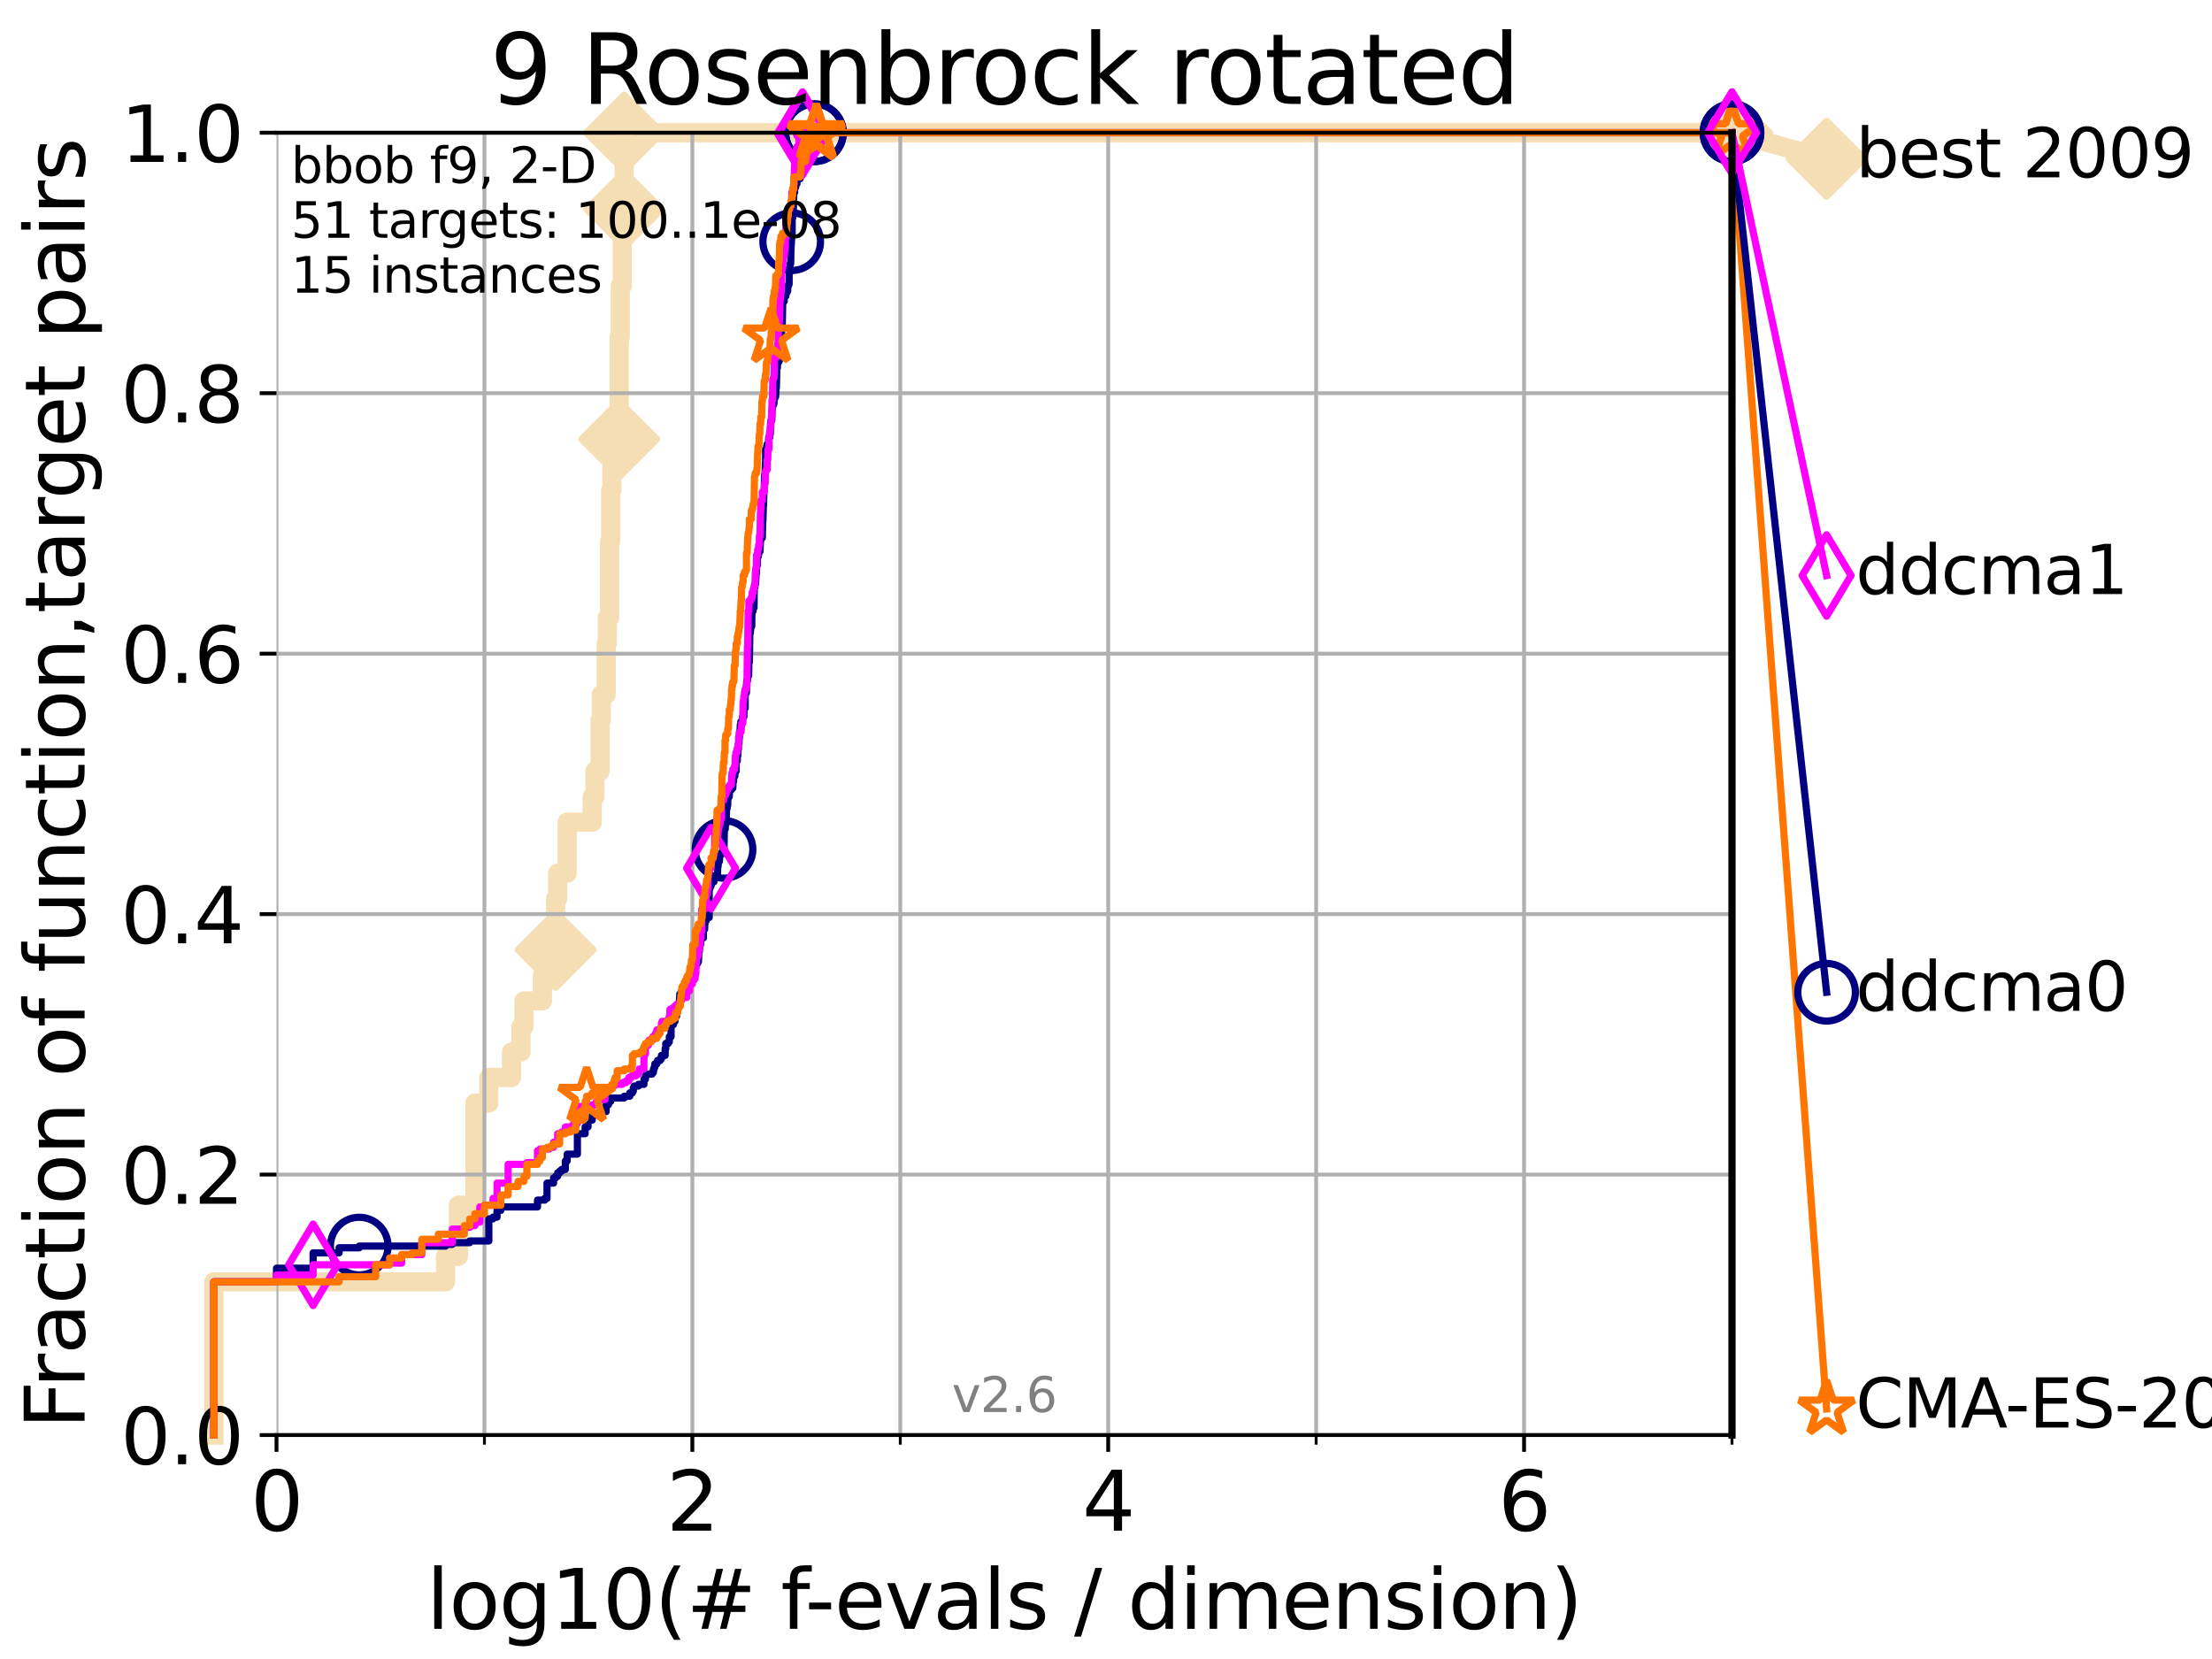 <?xml version="1.0" encoding="utf-8" standalone="no"?>
<!DOCTYPE svg PUBLIC "-//W3C//DTD SVG 1.1//EN"
  "http://www.w3.org/Graphics/SVG/1.1/DTD/svg11.dtd">
<svg xmlns:xlink="http://www.w3.org/1999/xlink" width="460.8pt" height="345.6pt" viewBox="0 0 460.8 345.6" xmlns="http://www.w3.org/2000/svg" version="1.1">
 <defs>
  <style type="text/css">*{stroke-linejoin: round; stroke-linecap: butt}</style>
 </defs>
 <g id="figure_1">
  <g id="patch_1">
   <path d="M 0 345.6 
L 460.8 345.6 
L 460.8 0 
L 0 0 
z
" style="fill: #ffffff"/>
  </g>
  <g id="axes_1">
   <g id="patch_2">
    <path d="M 57.6 298.944 
L 360.806 298.944 
L 360.806 27.648 
L 57.6 27.648 
z
" style="fill: #ffffff"/>
   </g>
   <g id="line2d_1">
    <path d="M 44.561 298.944 
L 44.561 267.027 
L 92.812 267.027 
L 92.812 261.707 
L 95.503 261.707 
L 95.503 251.068 
L 98.933 251.068 
L 98.933 229.79 
L 101.833 229.79 
L 101.833 224.471 
L 106.561 224.471 
L 106.561 219.151 
L 108.543 219.151 
L 108.543 213.832 
L 109.159 213.832 
L 109.159 208.512 
L 112.989 208.512 
L 112.989 203.192 
L 115.315 203.192 
L 115.315 197.873 
L 115.747 197.873 
L 115.747 187.234 
L 116.17 187.234 
L 116.17 181.914 
L 118.152 181.914 
L 118.152 171.275 
L 123.375 171.275 
L 123.375 165.956 
L 123.936 165.956 
L 123.936 160.636 
L 125.012 160.636 
L 125.012 149.997 
L 125.271 149.997 
L 125.271 144.678 
L 126.275 144.678 
L 126.275 134.039 
L 126.517 134.039 
L 126.517 128.719 
L 126.994 128.719 
L 126.994 112.76 
L 127.227 112.76 
L 127.227 102.121 
L 127.458 102.121 
L 127.458 96.802 
L 128.354 96.802 
L 128.354 91.482 
L 128.999 91.482 
L 128.999 70.204 
L 129.209 70.204 
L 129.209 59.565 
L 129.623 59.565 
L 129.623 48.926 
L 129.826 48.926 
L 129.826 43.607 
L 130.027 43.607 
L 130.027 27.648 
L 360.806 27.648 
" style="fill: none; stroke: #f5deb3; stroke-width: 4; stroke-linecap: square"/>
   </g>
   <g id="line2d_2">
    <defs>
     <path id="mae0a89c5b7" d="M -0 7.778 
L 7.778 0 
L 0 -7.778 
L -7.778 -0 
z
" style="stroke: #f5deb3; stroke-width: 1.5; stroke-linejoin: miter"/>
    </defs>
    <g>
     <use xlink:href="#mae0a89c5b7" x="115.747" y="197.873" style="fill: #f5deb3; stroke: #f5deb3; stroke-width: 1.5; stroke-linejoin: miter"/>
     <use xlink:href="#mae0a89c5b7" x="128.999" y="91.482" style="fill: #f5deb3; stroke: #f5deb3; stroke-width: 1.5; stroke-linejoin: miter"/>
     <use xlink:href="#mae0a89c5b7" x="130.027" y="43.607" style="fill: #f5deb3; stroke: #f5deb3; stroke-width: 1.5; stroke-linejoin: miter"/>
     <use xlink:href="#mae0a89c5b7" x="130.027" y="27.648" style="fill: #f5deb3; stroke: #f5deb3; stroke-width: 1.5; stroke-linejoin: miter"/>
     <use xlink:href="#mae0a89c5b7" x="130.027" y="27.648" style="fill: #f5deb3; stroke: #f5deb3; stroke-width: 1.5; stroke-linejoin: miter"/>
     <use xlink:href="#mae0a89c5b7" x="360.806" y="27.648" style="fill: #f5deb3; stroke: #f5deb3; stroke-width: 1.5; stroke-linejoin: miter"/>
    </g>
   </g>
   <g id="line2d_3">
    <path style="fill: none; stroke: #f5deb3; stroke-width: 4; stroke-linecap: square"/>
    <g/>
   </g>
   <g id="line2d_4">
    <path d="M 360.806 27.648 
L 380.515 33.074 
" style="fill: none; stroke: #f5deb3; stroke-width: 4; stroke-linecap: square"/>
    <g>
     <use xlink:href="#mae0a89c5b7" x="360.806" y="27.648" style="fill: #f5deb3; stroke: #f5deb3; stroke-width: 1.5; stroke-linejoin: miter"/>
     <use xlink:href="#mae0a89c5b7" x="380.515" y="33.074" style="fill: #f5deb3; stroke: #f5deb3; stroke-width: 1.5; stroke-linejoin: miter"/>
    </g>
   </g>
   <g id="matplotlib.axis_1">
    <g id="xtick_1">
     <g id="line2d_5">
      <path d="M 57.6 298.944 
L 57.6 27.648 
" clip-path="url(#pa494694805)" style="fill: none; stroke: #b0b0b0; stroke-width: 0.8; stroke-linecap: square"/>
     </g>
     <g id="line2d_6">
      <defs>
       <path id="ma363eafb35" d="M 0 0 
L 0 3.5 
" style="stroke: #000000; stroke-width: 0.8"/>
      </defs>
      <g>
       <use xlink:href="#ma363eafb35" x="57.6" y="298.944" style="stroke: #000000; stroke-width: 0.8"/>
      </g>
     </g>
     <g id="text_1">
      <!-- 0 -->
      <g transform="translate(52.192 318.861)scale(0.17 -0.17)">
       <defs>
        <path id="DejaVuSans-30" d="M 2034 4250 
Q 1547 4250 1301 3770 
Q 1056 3291 1056 2328 
Q 1056 1369 1301 889 
Q 1547 409 2034 409 
Q 2525 409 2770 889 
Q 3016 1369 3016 2328 
Q 3016 3291 2770 3770 
Q 2525 4250 2034 4250 
z
M 2034 4750 
Q 2819 4750 3233 4129 
Q 3647 3509 3647 2328 
Q 3647 1150 3233 529 
Q 2819 -91 2034 -91 
Q 1250 -91 836 529 
Q 422 1150 422 2328 
Q 422 3509 836 4129 
Q 1250 4750 2034 4750 
z
" transform="scale(0.016)"/>
       </defs>
       <use xlink:href="#DejaVuSans-30"/>
      </g>
     </g>
    </g>
    <g id="xtick_2">
     <g id="line2d_7">
      <path d="M 144.23 298.944 
L 144.23 27.648 
" clip-path="url(#pa494694805)" style="fill: none; stroke: #b0b0b0; stroke-width: 0.8; stroke-linecap: square"/>
     </g>
     <g id="line2d_8">
      <g>
       <use xlink:href="#ma363eafb35" x="144.23" y="298.944" style="stroke: #000000; stroke-width: 0.8"/>
      </g>
     </g>
     <g id="text_2">
      <!-- 2 -->
      <g transform="translate(138.822 318.861)scale(0.17 -0.17)">
       <defs>
        <path id="DejaVuSans-32" d="M 1228 531 
L 3431 531 
L 3431 0 
L 469 0 
L 469 531 
Q 828 903 1448 1529 
Q 2069 2156 2228 2338 
Q 2531 2678 2651 2914 
Q 2772 3150 2772 3378 
Q 2772 3750 2511 3984 
Q 2250 4219 1831 4219 
Q 1534 4219 1204 4116 
Q 875 4013 500 3803 
L 500 4441 
Q 881 4594 1212 4672 
Q 1544 4750 1819 4750 
Q 2544 4750 2975 4387 
Q 3406 4025 3406 3419 
Q 3406 3131 3298 2873 
Q 3191 2616 2906 2266 
Q 2828 2175 2409 1742 
Q 1991 1309 1228 531 
z
" transform="scale(0.016)"/>
       </defs>
       <use xlink:href="#DejaVuSans-32"/>
      </g>
     </g>
    </g>
    <g id="xtick_3">
     <g id="line2d_9">
      <path d="M 230.861 298.944 
L 230.861 27.648 
" clip-path="url(#pa494694805)" style="fill: none; stroke: #b0b0b0; stroke-width: 0.8; stroke-linecap: square"/>
     </g>
     <g id="line2d_10">
      <g>
       <use xlink:href="#ma363eafb35" x="230.861" y="298.944" style="stroke: #000000; stroke-width: 0.8"/>
      </g>
     </g>
     <g id="text_3">
      <!-- 4 -->
      <g transform="translate(225.453 318.861)scale(0.17 -0.17)">
       <defs>
        <path id="DejaVuSans-34" d="M 2419 4116 
L 825 1625 
L 2419 1625 
L 2419 4116 
z
M 2253 4666 
L 3047 4666 
L 3047 1625 
L 3713 1625 
L 3713 1100 
L 3047 1100 
L 3047 0 
L 2419 0 
L 2419 1100 
L 313 1100 
L 313 1709 
L 2253 4666 
z
" transform="scale(0.016)"/>
       </defs>
       <use xlink:href="#DejaVuSans-34"/>
      </g>
     </g>
    </g>
    <g id="xtick_4">
     <g id="line2d_11">
      <path d="M 317.491 298.944 
L 317.491 27.648 
" clip-path="url(#pa494694805)" style="fill: none; stroke: #b0b0b0; stroke-width: 0.8; stroke-linecap: square"/>
     </g>
     <g id="line2d_12">
      <g>
       <use xlink:href="#ma363eafb35" x="317.491" y="298.944" style="stroke: #000000; stroke-width: 0.8"/>
      </g>
     </g>
     <g id="text_4">
      <!-- 6 -->
      <g transform="translate(312.083 318.861)scale(0.17 -0.17)">
       <defs>
        <path id="DejaVuSans-36" d="M 2113 2584 
Q 1688 2584 1439 2293 
Q 1191 2003 1191 1497 
Q 1191 994 1439 701 
Q 1688 409 2113 409 
Q 2538 409 2786 701 
Q 3034 994 3034 1497 
Q 3034 2003 2786 2293 
Q 2538 2584 2113 2584 
z
M 3366 4563 
L 3366 3988 
Q 3128 4100 2886 4159 
Q 2644 4219 2406 4219 
Q 1781 4219 1451 3797 
Q 1122 3375 1075 2522 
Q 1259 2794 1537 2939 
Q 1816 3084 2150 3084 
Q 2853 3084 3261 2657 
Q 3669 2231 3669 1497 
Q 3669 778 3244 343 
Q 2819 -91 2113 -91 
Q 1303 -91 875 529 
Q 447 1150 447 2328 
Q 447 3434 972 4092 
Q 1497 4750 2381 4750 
Q 2619 4750 2861 4703 
Q 3103 4656 3366 4563 
z
" transform="scale(0.016)"/>
       </defs>
       <use xlink:href="#DejaVuSans-36"/>
      </g>
     </g>
    </g>
    <g id="xtick_5">
     <g id="line2d_13">
      <path d="M 100.915 298.944 
L 100.915 27.648 
" clip-path="url(#pa494694805)" style="fill: none; stroke: #b0b0b0; stroke-width: 0.8; stroke-linecap: square"/>
     </g>
     <g id="line2d_14">
      <defs>
       <path id="m6e0f129b4a" d="M 0 0 
L 0 2 
" style="stroke: #000000; stroke-width: 0.6"/>
      </defs>
      <g>
       <use xlink:href="#m6e0f129b4a" x="100.915" y="298.944" style="stroke: #000000; stroke-width: 0.6"/>
      </g>
     </g>
    </g>
    <g id="xtick_6">
     <g id="line2d_15">
      <path d="M 187.546 298.944 
L 187.546 27.648 
" clip-path="url(#pa494694805)" style="fill: none; stroke: #b0b0b0; stroke-width: 0.8; stroke-linecap: square"/>
     </g>
     <g id="line2d_16">
      <g>
       <use xlink:href="#m6e0f129b4a" x="187.546" y="298.944" style="stroke: #000000; stroke-width: 0.6"/>
      </g>
     </g>
    </g>
    <g id="xtick_7">
     <g id="line2d_17">
      <path d="M 274.176 298.944 
L 274.176 27.648 
" clip-path="url(#pa494694805)" style="fill: none; stroke: #b0b0b0; stroke-width: 0.8; stroke-linecap: square"/>
     </g>
     <g id="line2d_18">
      <g>
       <use xlink:href="#m6e0f129b4a" x="274.176" y="298.944" style="stroke: #000000; stroke-width: 0.6"/>
      </g>
     </g>
    </g>
    <g id="xtick_8">
     <g id="line2d_19">
      <path d="M 360.806 298.944 
L 360.806 27.648 
" clip-path="url(#pa494694805)" style="fill: none; stroke: #b0b0b0; stroke-width: 0.8; stroke-linecap: square"/>
     </g>
     <g id="line2d_20">
      <g>
       <use xlink:href="#m6e0f129b4a" x="360.806" y="298.944" style="stroke: #000000; stroke-width: 0.6"/>
      </g>
     </g>
    </g>
    <g id="text_5">
     <!-- log10(# f-evals / dimension) -->
     <g transform="translate(88.823 339.314)scale(0.17 -0.17)">
      <defs>
       <path id="DejaVuSans-6c" d="M 603 4863 
L 1178 4863 
L 1178 0 
L 603 0 
L 603 4863 
z
" transform="scale(0.016)"/>
       <path id="DejaVuSans-6f" d="M 1959 3097 
Q 1497 3097 1228 2736 
Q 959 2375 959 1747 
Q 959 1119 1226 758 
Q 1494 397 1959 397 
Q 2419 397 2687 759 
Q 2956 1122 2956 1747 
Q 2956 2369 2687 2733 
Q 2419 3097 1959 3097 
z
M 1959 3584 
Q 2709 3584 3137 3096 
Q 3566 2609 3566 1747 
Q 3566 888 3137 398 
Q 2709 -91 1959 -91 
Q 1206 -91 779 398 
Q 353 888 353 1747 
Q 353 2609 779 3096 
Q 1206 3584 1959 3584 
z
" transform="scale(0.016)"/>
       <path id="DejaVuSans-67" d="M 2906 1791 
Q 2906 2416 2648 2759 
Q 2391 3103 1925 3103 
Q 1463 3103 1205 2759 
Q 947 2416 947 1791 
Q 947 1169 1205 825 
Q 1463 481 1925 481 
Q 2391 481 2648 825 
Q 2906 1169 2906 1791 
z
M 3481 434 
Q 3481 -459 3084 -895 
Q 2688 -1331 1869 -1331 
Q 1566 -1331 1297 -1286 
Q 1028 -1241 775 -1147 
L 775 -588 
Q 1028 -725 1275 -790 
Q 1522 -856 1778 -856 
Q 2344 -856 2625 -561 
Q 2906 -266 2906 331 
L 2906 616 
Q 2728 306 2450 153 
Q 2172 0 1784 0 
Q 1141 0 747 490 
Q 353 981 353 1791 
Q 353 2603 747 3093 
Q 1141 3584 1784 3584 
Q 2172 3584 2450 3431 
Q 2728 3278 2906 2969 
L 2906 3500 
L 3481 3500 
L 3481 434 
z
" transform="scale(0.016)"/>
       <path id="DejaVuSans-31" d="M 794 531 
L 1825 531 
L 1825 4091 
L 703 3866 
L 703 4441 
L 1819 4666 
L 2450 4666 
L 2450 531 
L 3481 531 
L 3481 0 
L 794 0 
L 794 531 
z
" transform="scale(0.016)"/>
       <path id="DejaVuSans-28" d="M 1984 4856 
Q 1566 4138 1362 3434 
Q 1159 2731 1159 2009 
Q 1159 1288 1364 580 
Q 1569 -128 1984 -844 
L 1484 -844 
Q 1016 -109 783 600 
Q 550 1309 550 2009 
Q 550 2706 781 3412 
Q 1013 4119 1484 4856 
L 1984 4856 
z
" transform="scale(0.016)"/>
       <path id="DejaVuSans-23" d="M 3272 2816 
L 2363 2816 
L 2100 1772 
L 3016 1772 
L 3272 2816 
z
M 2803 4594 
L 2478 3297 
L 3391 3297 
L 3719 4594 
L 4219 4594 
L 3897 3297 
L 4872 3297 
L 4872 2816 
L 3775 2816 
L 3519 1772 
L 4513 1772 
L 4513 1294 
L 3397 1294 
L 3072 0 
L 2572 0 
L 2894 1294 
L 1978 1294 
L 1656 0 
L 1153 0 
L 1478 1294 
L 494 1294 
L 494 1772 
L 1594 1772 
L 1856 2816 
L 850 2816 
L 850 3297 
L 1978 3297 
L 2297 4594 
L 2803 4594 
z
" transform="scale(0.016)"/>
       <path id="DejaVuSans-20" transform="scale(0.016)"/>
       <path id="DejaVuSans-66" d="M 2375 4863 
L 2375 4384 
L 1825 4384 
Q 1516 4384 1395 4259 
Q 1275 4134 1275 3809 
L 1275 3500 
L 2222 3500 
L 2222 3053 
L 1275 3053 
L 1275 0 
L 697 0 
L 697 3053 
L 147 3053 
L 147 3500 
L 697 3500 
L 697 3744 
Q 697 4328 969 4595 
Q 1241 4863 1831 4863 
L 2375 4863 
z
" transform="scale(0.016)"/>
       <path id="DejaVuSans-2d" d="M 313 2009 
L 1997 2009 
L 1997 1497 
L 313 1497 
L 313 2009 
z
" transform="scale(0.016)"/>
       <path id="DejaVuSans-65" d="M 3597 1894 
L 3597 1613 
L 953 1613 
Q 991 1019 1311 708 
Q 1631 397 2203 397 
Q 2534 397 2845 478 
Q 3156 559 3463 722 
L 3463 178 
Q 3153 47 2828 -22 
Q 2503 -91 2169 -91 
Q 1331 -91 842 396 
Q 353 884 353 1716 
Q 353 2575 817 3079 
Q 1281 3584 2069 3584 
Q 2775 3584 3186 3129 
Q 3597 2675 3597 1894 
z
M 3022 2063 
Q 3016 2534 2758 2815 
Q 2500 3097 2075 3097 
Q 1594 3097 1305 2825 
Q 1016 2553 972 2059 
L 3022 2063 
z
" transform="scale(0.016)"/>
       <path id="DejaVuSans-76" d="M 191 3500 
L 800 3500 
L 1894 563 
L 2988 3500 
L 3597 3500 
L 2284 0 
L 1503 0 
L 191 3500 
z
" transform="scale(0.016)"/>
       <path id="DejaVuSans-61" d="M 2194 1759 
Q 1497 1759 1228 1600 
Q 959 1441 959 1056 
Q 959 750 1161 570 
Q 1363 391 1709 391 
Q 2188 391 2477 730 
Q 2766 1069 2766 1631 
L 2766 1759 
L 2194 1759 
z
M 3341 1997 
L 3341 0 
L 2766 0 
L 2766 531 
Q 2569 213 2275 61 
Q 1981 -91 1556 -91 
Q 1019 -91 701 211 
Q 384 513 384 1019 
Q 384 1609 779 1909 
Q 1175 2209 1959 2209 
L 2766 2209 
L 2766 2266 
Q 2766 2663 2505 2880 
Q 2244 3097 1772 3097 
Q 1472 3097 1187 3025 
Q 903 2953 641 2809 
L 641 3341 
Q 956 3463 1253 3523 
Q 1550 3584 1831 3584 
Q 2591 3584 2966 3190 
Q 3341 2797 3341 1997 
z
" transform="scale(0.016)"/>
       <path id="DejaVuSans-73" d="M 2834 3397 
L 2834 2853 
Q 2591 2978 2328 3040 
Q 2066 3103 1784 3103 
Q 1356 3103 1142 2972 
Q 928 2841 928 2578 
Q 928 2378 1081 2264 
Q 1234 2150 1697 2047 
L 1894 2003 
Q 2506 1872 2764 1633 
Q 3022 1394 3022 966 
Q 3022 478 2636 193 
Q 2250 -91 1575 -91 
Q 1294 -91 989 -36 
Q 684 19 347 128 
L 347 722 
Q 666 556 975 473 
Q 1284 391 1588 391 
Q 1994 391 2212 530 
Q 2431 669 2431 922 
Q 2431 1156 2273 1281 
Q 2116 1406 1581 1522 
L 1381 1569 
Q 847 1681 609 1914 
Q 372 2147 372 2553 
Q 372 3047 722 3315 
Q 1072 3584 1716 3584 
Q 2034 3584 2315 3537 
Q 2597 3491 2834 3397 
z
" transform="scale(0.016)"/>
       <path id="DejaVuSans-2f" d="M 1625 4666 
L 2156 4666 
L 531 -594 
L 0 -594 
L 1625 4666 
z
" transform="scale(0.016)"/>
       <path id="DejaVuSans-64" d="M 2906 2969 
L 2906 4863 
L 3481 4863 
L 3481 0 
L 2906 0 
L 2906 525 
Q 2725 213 2448 61 
Q 2172 -91 1784 -91 
Q 1150 -91 751 415 
Q 353 922 353 1747 
Q 353 2572 751 3078 
Q 1150 3584 1784 3584 
Q 2172 3584 2448 3432 
Q 2725 3281 2906 2969 
z
M 947 1747 
Q 947 1113 1208 752 
Q 1469 391 1925 391 
Q 2381 391 2643 752 
Q 2906 1113 2906 1747 
Q 2906 2381 2643 2742 
Q 2381 3103 1925 3103 
Q 1469 3103 1208 2742 
Q 947 2381 947 1747 
z
" transform="scale(0.016)"/>
       <path id="DejaVuSans-69" d="M 603 3500 
L 1178 3500 
L 1178 0 
L 603 0 
L 603 3500 
z
M 603 4863 
L 1178 4863 
L 1178 4134 
L 603 4134 
L 603 4863 
z
" transform="scale(0.016)"/>
       <path id="DejaVuSans-6d" d="M 3328 2828 
Q 3544 3216 3844 3400 
Q 4144 3584 4550 3584 
Q 5097 3584 5394 3201 
Q 5691 2819 5691 2113 
L 5691 0 
L 5113 0 
L 5113 2094 
Q 5113 2597 4934 2840 
Q 4756 3084 4391 3084 
Q 3944 3084 3684 2787 
Q 3425 2491 3425 1978 
L 3425 0 
L 2847 0 
L 2847 2094 
Q 2847 2600 2669 2842 
Q 2491 3084 2119 3084 
Q 1678 3084 1418 2786 
Q 1159 2488 1159 1978 
L 1159 0 
L 581 0 
L 581 3500 
L 1159 3500 
L 1159 2956 
Q 1356 3278 1631 3431 
Q 1906 3584 2284 3584 
Q 2666 3584 2933 3390 
Q 3200 3197 3328 2828 
z
" transform="scale(0.016)"/>
       <path id="DejaVuSans-6e" d="M 3513 2113 
L 3513 0 
L 2938 0 
L 2938 2094 
Q 2938 2591 2744 2837 
Q 2550 3084 2163 3084 
Q 1697 3084 1428 2787 
Q 1159 2491 1159 1978 
L 1159 0 
L 581 0 
L 581 3500 
L 1159 3500 
L 1159 2956 
Q 1366 3272 1645 3428 
Q 1925 3584 2291 3584 
Q 2894 3584 3203 3211 
Q 3513 2838 3513 2113 
z
" transform="scale(0.016)"/>
       <path id="DejaVuSans-29" d="M 513 4856 
L 1013 4856 
Q 1481 4119 1714 3412 
Q 1947 2706 1947 2009 
Q 1947 1309 1714 600 
Q 1481 -109 1013 -844 
L 513 -844 
Q 928 -128 1133 580 
Q 1338 1288 1338 2009 
Q 1338 2731 1133 3434 
Q 928 4138 513 4856 
z
" transform="scale(0.016)"/>
      </defs>
      <use xlink:href="#DejaVuSans-6c"/>
      <use xlink:href="#DejaVuSans-6f" x="27.783"/>
      <use xlink:href="#DejaVuSans-67" x="88.965"/>
      <use xlink:href="#DejaVuSans-31" x="152.441"/>
      <use xlink:href="#DejaVuSans-30" x="216.064"/>
      <use xlink:href="#DejaVuSans-28" x="279.688"/>
      <use xlink:href="#DejaVuSans-23" x="318.701"/>
      <use xlink:href="#DejaVuSans-20" x="402.49"/>
      <use xlink:href="#DejaVuSans-66" x="434.277"/>
      <use xlink:href="#DejaVuSans-2d" x="463.982"/>
      <use xlink:href="#DejaVuSans-65" x="500.066"/>
      <use xlink:href="#DejaVuSans-76" x="561.59"/>
      <use xlink:href="#DejaVuSans-61" x="620.77"/>
      <use xlink:href="#DejaVuSans-6c" x="682.049"/>
      <use xlink:href="#DejaVuSans-73" x="709.832"/>
      <use xlink:href="#DejaVuSans-20" x="761.932"/>
      <use xlink:href="#DejaVuSans-2f" x="793.719"/>
      <use xlink:href="#DejaVuSans-20" x="827.41"/>
      <use xlink:href="#DejaVuSans-64" x="859.197"/>
      <use xlink:href="#DejaVuSans-69" x="922.674"/>
      <use xlink:href="#DejaVuSans-6d" x="950.457"/>
      <use xlink:href="#DejaVuSans-65" x="1047.869"/>
      <use xlink:href="#DejaVuSans-6e" x="1109.393"/>
      <use xlink:href="#DejaVuSans-73" x="1172.771"/>
      <use xlink:href="#DejaVuSans-69" x="1224.871"/>
      <use xlink:href="#DejaVuSans-6f" x="1252.654"/>
      <use xlink:href="#DejaVuSans-6e" x="1313.836"/>
      <use xlink:href="#DejaVuSans-29" x="1377.215"/>
     </g>
    </g>
   </g>
   <g id="matplotlib.axis_2">
    <g id="ytick_1">
     <g id="line2d_21">
      <path d="M 57.6 298.944 
L 360.806 298.944 
" clip-path="url(#pa494694805)" style="fill: none; stroke: #b0b0b0; stroke-width: 0.8; stroke-linecap: square"/>
     </g>
     <g id="line2d_22">
      <defs>
       <path id="m365dbb9be1" d="M 0 0 
L -3.5 0 
" style="stroke: #000000; stroke-width: 0.8"/>
      </defs>
      <g>
       <use xlink:href="#m365dbb9be1" x="57.6" y="298.944" style="stroke: #000000; stroke-width: 0.8"/>
      </g>
     </g>
     <g id="text_6">
      <!-- 0.0 -->
      <g transform="translate(25.155 305.023)scale(0.16 -0.16)">
       <defs>
        <path id="DejaVuSans-2e" d="M 684 794 
L 1344 794 
L 1344 0 
L 684 0 
L 684 794 
z
" transform="scale(0.016)"/>
       </defs>
       <use xlink:href="#DejaVuSans-30"/>
       <use xlink:href="#DejaVuSans-2e" x="63.623"/>
       <use xlink:href="#DejaVuSans-30" x="95.41"/>
      </g>
     </g>
    </g>
    <g id="ytick_2">
     <g id="line2d_23">
      <path d="M 57.6 244.685 
L 360.806 244.685 
" clip-path="url(#pa494694805)" style="fill: none; stroke: #b0b0b0; stroke-width: 0.8; stroke-linecap: square"/>
     </g>
     <g id="line2d_24">
      <g>
       <use xlink:href="#m365dbb9be1" x="57.6" y="244.685" style="stroke: #000000; stroke-width: 0.8"/>
      </g>
     </g>
     <g id="text_7">
      <!-- 0.2 -->
      <g transform="translate(25.155 250.764)scale(0.16 -0.16)">
       <use xlink:href="#DejaVuSans-30"/>
       <use xlink:href="#DejaVuSans-2e" x="63.623"/>
       <use xlink:href="#DejaVuSans-32" x="95.41"/>
      </g>
     </g>
    </g>
    <g id="ytick_3">
     <g id="line2d_25">
      <path d="M 57.6 190.426 
L 360.806 190.426 
" clip-path="url(#pa494694805)" style="fill: none; stroke: #b0b0b0; stroke-width: 0.8; stroke-linecap: square"/>
     </g>
     <g id="line2d_26">
      <g>
       <use xlink:href="#m365dbb9be1" x="57.6" y="190.426" style="stroke: #000000; stroke-width: 0.8"/>
      </g>
     </g>
     <g id="text_8">
      <!-- 0.4 -->
      <g transform="translate(25.155 196.504)scale(0.16 -0.16)">
       <use xlink:href="#DejaVuSans-30"/>
       <use xlink:href="#DejaVuSans-2e" x="63.623"/>
       <use xlink:href="#DejaVuSans-34" x="95.41"/>
      </g>
     </g>
    </g>
    <g id="ytick_4">
     <g id="line2d_27">
      <path d="M 57.6 136.166 
L 360.806 136.166 
" clip-path="url(#pa494694805)" style="fill: none; stroke: #b0b0b0; stroke-width: 0.8; stroke-linecap: square"/>
     </g>
     <g id="line2d_28">
      <g>
       <use xlink:href="#m365dbb9be1" x="57.6" y="136.166" style="stroke: #000000; stroke-width: 0.8"/>
      </g>
     </g>
     <g id="text_9">
      <!-- 0.6 -->
      <g transform="translate(25.155 142.245)scale(0.16 -0.16)">
       <use xlink:href="#DejaVuSans-30"/>
       <use xlink:href="#DejaVuSans-2e" x="63.623"/>
       <use xlink:href="#DejaVuSans-36" x="95.41"/>
      </g>
     </g>
    </g>
    <g id="ytick_5">
     <g id="line2d_29">
      <path d="M 57.6 81.907 
L 360.806 81.907 
" clip-path="url(#pa494694805)" style="fill: none; stroke: #b0b0b0; stroke-width: 0.8; stroke-linecap: square"/>
     </g>
     <g id="line2d_30">
      <g>
       <use xlink:href="#m365dbb9be1" x="57.6" y="81.907" style="stroke: #000000; stroke-width: 0.8"/>
      </g>
     </g>
     <g id="text_10">
      <!-- 0.8 -->
      <g transform="translate(25.155 87.986)scale(0.16 -0.16)">
       <defs>
        <path id="DejaVuSans-38" d="M 2034 2216 
Q 1584 2216 1326 1975 
Q 1069 1734 1069 1313 
Q 1069 891 1326 650 
Q 1584 409 2034 409 
Q 2484 409 2743 651 
Q 3003 894 3003 1313 
Q 3003 1734 2745 1975 
Q 2488 2216 2034 2216 
z
M 1403 2484 
Q 997 2584 770 2862 
Q 544 3141 544 3541 
Q 544 4100 942 4425 
Q 1341 4750 2034 4750 
Q 2731 4750 3128 4425 
Q 3525 4100 3525 3541 
Q 3525 3141 3298 2862 
Q 3072 2584 2669 2484 
Q 3125 2378 3379 2068 
Q 3634 1759 3634 1313 
Q 3634 634 3220 271 
Q 2806 -91 2034 -91 
Q 1263 -91 848 271 
Q 434 634 434 1313 
Q 434 1759 690 2068 
Q 947 2378 1403 2484 
z
M 1172 3481 
Q 1172 3119 1398 2916 
Q 1625 2713 2034 2713 
Q 2441 2713 2670 2916 
Q 2900 3119 2900 3481 
Q 2900 3844 2670 4047 
Q 2441 4250 2034 4250 
Q 1625 4250 1398 4047 
Q 1172 3844 1172 3481 
z
" transform="scale(0.016)"/>
       </defs>
       <use xlink:href="#DejaVuSans-30"/>
       <use xlink:href="#DejaVuSans-2e" x="63.623"/>
       <use xlink:href="#DejaVuSans-38" x="95.41"/>
      </g>
     </g>
    </g>
    <g id="ytick_6">
     <g id="line2d_31">
      <path d="M 57.6 27.648 
L 360.806 27.648 
" clip-path="url(#pa494694805)" style="fill: none; stroke: #b0b0b0; stroke-width: 0.8; stroke-linecap: square"/>
     </g>
     <g id="line2d_32">
      <g>
       <use xlink:href="#m365dbb9be1" x="57.6" y="27.648" style="stroke: #000000; stroke-width: 0.8"/>
      </g>
     </g>
     <g id="text_11">
      <!-- 1.0 -->
      <g transform="translate(25.155 33.727)scale(0.16 -0.16)">
       <use xlink:href="#DejaVuSans-31"/>
       <use xlink:href="#DejaVuSans-2e" x="63.623"/>
       <use xlink:href="#DejaVuSans-30" x="95.41"/>
      </g>
     </g>
    </g>
    <g id="text_12">
     <!-- Fraction of function,target pairs -->
     <g transform="translate(17.62 297.681)rotate(-90)scale(0.17 -0.17)">
      <defs>
       <path id="DejaVuSans-46" d="M 628 4666 
L 3309 4666 
L 3309 4134 
L 1259 4134 
L 1259 2759 
L 3109 2759 
L 3109 2228 
L 1259 2228 
L 1259 0 
L 628 0 
L 628 4666 
z
" transform="scale(0.016)"/>
       <path id="DejaVuSans-72" d="M 2631 2963 
Q 2534 3019 2420 3045 
Q 2306 3072 2169 3072 
Q 1681 3072 1420 2755 
Q 1159 2438 1159 1844 
L 1159 0 
L 581 0 
L 581 3500 
L 1159 3500 
L 1159 2956 
Q 1341 3275 1631 3429 
Q 1922 3584 2338 3584 
Q 2397 3584 2469 3576 
Q 2541 3569 2628 3553 
L 2631 2963 
z
" transform="scale(0.016)"/>
       <path id="DejaVuSans-63" d="M 3122 3366 
L 3122 2828 
Q 2878 2963 2633 3030 
Q 2388 3097 2138 3097 
Q 1578 3097 1268 2742 
Q 959 2388 959 1747 
Q 959 1106 1268 751 
Q 1578 397 2138 397 
Q 2388 397 2633 464 
Q 2878 531 3122 666 
L 3122 134 
Q 2881 22 2623 -34 
Q 2366 -91 2075 -91 
Q 1284 -91 818 406 
Q 353 903 353 1747 
Q 353 2603 823 3093 
Q 1294 3584 2113 3584 
Q 2378 3584 2631 3529 
Q 2884 3475 3122 3366 
z
" transform="scale(0.016)"/>
       <path id="DejaVuSans-74" d="M 1172 4494 
L 1172 3500 
L 2356 3500 
L 2356 3053 
L 1172 3053 
L 1172 1153 
Q 1172 725 1289 603 
Q 1406 481 1766 481 
L 2356 481 
L 2356 0 
L 1766 0 
Q 1100 0 847 248 
Q 594 497 594 1153 
L 594 3053 
L 172 3053 
L 172 3500 
L 594 3500 
L 594 4494 
L 1172 4494 
z
" transform="scale(0.016)"/>
       <path id="DejaVuSans-75" d="M 544 1381 
L 544 3500 
L 1119 3500 
L 1119 1403 
Q 1119 906 1312 657 
Q 1506 409 1894 409 
Q 2359 409 2629 706 
Q 2900 1003 2900 1516 
L 2900 3500 
L 3475 3500 
L 3475 0 
L 2900 0 
L 2900 538 
Q 2691 219 2414 64 
Q 2138 -91 1772 -91 
Q 1169 -91 856 284 
Q 544 659 544 1381 
z
M 1991 3584 
L 1991 3584 
z
" transform="scale(0.016)"/>
       <path id="DejaVuSans-2c" d="M 750 794 
L 1409 794 
L 1409 256 
L 897 -744 
L 494 -744 
L 750 256 
L 750 794 
z
" transform="scale(0.016)"/>
       <path id="DejaVuSans-70" d="M 1159 525 
L 1159 -1331 
L 581 -1331 
L 581 3500 
L 1159 3500 
L 1159 2969 
Q 1341 3281 1617 3432 
Q 1894 3584 2278 3584 
Q 2916 3584 3314 3078 
Q 3713 2572 3713 1747 
Q 3713 922 3314 415 
Q 2916 -91 2278 -91 
Q 1894 -91 1617 61 
Q 1341 213 1159 525 
z
M 3116 1747 
Q 3116 2381 2855 2742 
Q 2594 3103 2138 3103 
Q 1681 3103 1420 2742 
Q 1159 2381 1159 1747 
Q 1159 1113 1420 752 
Q 1681 391 2138 391 
Q 2594 391 2855 752 
Q 3116 1113 3116 1747 
z
" transform="scale(0.016)"/>
      </defs>
      <use xlink:href="#DejaVuSans-46"/>
      <use xlink:href="#DejaVuSans-72" x="50.27"/>
      <use xlink:href="#DejaVuSans-61" x="91.383"/>
      <use xlink:href="#DejaVuSans-63" x="152.662"/>
      <use xlink:href="#DejaVuSans-74" x="207.643"/>
      <use xlink:href="#DejaVuSans-69" x="246.852"/>
      <use xlink:href="#DejaVuSans-6f" x="274.635"/>
      <use xlink:href="#DejaVuSans-6e" x="335.816"/>
      <use xlink:href="#DejaVuSans-20" x="399.195"/>
      <use xlink:href="#DejaVuSans-6f" x="430.982"/>
      <use xlink:href="#DejaVuSans-66" x="492.164"/>
      <use xlink:href="#DejaVuSans-20" x="527.369"/>
      <use xlink:href="#DejaVuSans-66" x="559.156"/>
      <use xlink:href="#DejaVuSans-75" x="594.361"/>
      <use xlink:href="#DejaVuSans-6e" x="657.74"/>
      <use xlink:href="#DejaVuSans-63" x="721.119"/>
      <use xlink:href="#DejaVuSans-74" x="776.1"/>
      <use xlink:href="#DejaVuSans-69" x="815.309"/>
      <use xlink:href="#DejaVuSans-6f" x="843.092"/>
      <use xlink:href="#DejaVuSans-6e" x="904.273"/>
      <use xlink:href="#DejaVuSans-2c" x="967.652"/>
      <use xlink:href="#DejaVuSans-74" x="999.439"/>
      <use xlink:href="#DejaVuSans-61" x="1038.648"/>
      <use xlink:href="#DejaVuSans-72" x="1099.928"/>
      <use xlink:href="#DejaVuSans-67" x="1139.291"/>
      <use xlink:href="#DejaVuSans-65" x="1202.768"/>
      <use xlink:href="#DejaVuSans-74" x="1264.291"/>
      <use xlink:href="#DejaVuSans-20" x="1303.5"/>
      <use xlink:href="#DejaVuSans-70" x="1335.287"/>
      <use xlink:href="#DejaVuSans-61" x="1398.764"/>
      <use xlink:href="#DejaVuSans-69" x="1460.043"/>
      <use xlink:href="#DejaVuSans-72" x="1487.826"/>
      <use xlink:href="#DejaVuSans-73" x="1528.939"/>
     </g>
    </g>
   </g>
   <g id="line2d_33">
    <defs>
     <path id="m1ffafac19a" d="M 0 1.5 
C 0.398 1.5 0.779 1.342 1.061 1.061 
C 1.342 0.779 1.5 0.398 1.5 0 
C 1.5 -0.398 1.342 -0.779 1.061 -1.061 
C 0.779 -1.342 0.398 -1.5 0 -1.5 
C -0.398 -1.5 -0.779 -1.342 -1.061 -1.061 
C -1.342 -0.779 -1.5 -0.398 -1.5 0 
C -1.5 0.398 -1.342 0.779 -1.061 1.061 
C -0.779 1.342 -0.398 1.5 0 1.5 
z
" style="stroke: #f5deb3"/>
    </defs>
    <g>
     <use xlink:href="#m1ffafac19a" x="130.027" y="27.648" style="fill: #f5deb3; stroke: #f5deb3"/>
     <use xlink:href="#m1ffafac19a" x="130.027" y="27.648" style="fill: #f5deb3; stroke: #f5deb3"/>
    </g>
   </g>
   <g id="line2d_34">
    <defs>
     <path id="m00303b34fc" d="M 0 1.5 
C 0.398 1.5 0.779 1.342 1.061 1.061 
C 1.342 0.779 1.5 0.398 1.5 0 
C 1.5 -0.398 1.342 -0.779 1.061 -1.061 
C 0.779 -1.342 0.398 -1.5 0 -1.5 
C -0.398 -1.5 -0.779 -1.342 -1.061 -1.061 
C -1.342 -0.779 -1.5 -0.398 -1.5 0 
C -1.5 0.398 -1.342 0.779 -1.061 1.061 
C -0.779 1.342 -0.398 1.5 0 1.5 
z
" style="stroke: #000080"/>
    </defs>
    <g>
     <use xlink:href="#m00303b34fc" x="169.663" y="27.648" style="fill: #000080; stroke: #000080"/>
     <use xlink:href="#m00303b34fc" x="169.663" y="27.648" style="fill: #000080; stroke: #000080"/>
    </g>
   </g>
   <g id="line2d_35">
    <path d="M 44.561 298.944 
L 44.561 267.027 
L 57.6 267.027 
L 57.6 264.19 
L 65.227 264.19 
L 65.227 260.998 
L 70.639 260.998 
L 70.639 259.934 
L 74.837 259.934 
L 74.837 259.579 
L 92.812 259.579 
L 92.812 259.225 
L 94.206 259.225 
L 94.206 258.87 
L 97.858 258.87 
L 97.858 258.516 
L 101.833 258.516 
L 101.833 253.905 
L 102.708 253.905 
L 102.708 253.551 
L 103.544 253.551 
L 103.544 252.132 
L 104.345 252.132 
L 104.345 251.423 
L 111.972 251.423 
L 111.972 250.004 
L 113.478 250.004 
L 113.478 249.65 
L 113.954 249.65 
L 113.954 246.458 
L 115.315 246.458 
L 115.315 245.394 
L 115.747 245.394 
L 115.747 245.039 
L 116.17 245.039 
L 116.17 244.33 
L 116.584 244.33 
L 116.584 243.976 
L 116.988 243.976 
L 116.988 243.621 
L 117.772 243.621 
L 117.772 241.848 
L 118.152 241.848 
L 118.152 240.429 
L 120.284 240.429 
L 120.284 236.174 
L 121.893 236.174 
L 121.893 234.755 
L 122.5 234.755 
L 122.5 233.336 
L 123.375 233.336 
L 123.375 232.273 
L 124.748 232.273 
L 124.748 231.918 
L 125.527 231.918 
L 125.527 231.563 
L 126.275 231.563 
L 126.275 230.145 
L 126.757 230.145 
L 126.757 229.435 
L 127.227 229.435 
L 127.227 228.726 
L 130.027 228.726 
L 130.027 228.372 
L 131.191 228.372 
L 131.191 227.662 
L 131.747 227.662 
L 131.747 227.308 
L 131.929 227.308 
L 131.929 226.598 
L 132.109 226.598 
L 132.109 226.244 
L 132.984 226.244 
L 132.984 225.889 
L 134.145 225.889 
L 134.145 224.825 
L 134.464 224.825 
L 134.464 224.116 
L 134.621 224.116 
L 134.621 223.761 
L 135.835 223.761 
L 135.835 223.407 
L 136.127 223.407 
L 136.127 222.697 
L 136.271 222.697 
L 136.271 222.343 
L 136.414 222.343 
L 136.414 221.634 
L 136.837 221.634 
L 136.837 221.279 
L 136.975 221.279 
L 136.975 220.924 
L 137.521 220.924 
L 137.521 220.57 
L 137.788 220.57 
L 137.788 219.86 
L 138.566 219.86 
L 138.566 218.442 
L 138.693 218.442 
L 138.693 217.378 
L 139.191 217.378 
L 139.191 217.023 
L 139.435 217.023 
L 139.435 215.959 
L 139.796 215.959 
L 139.796 213.477 
L 140.266 213.477 
L 140.266 213.122 
L 140.382 213.122 
L 140.382 212.768 
L 140.612 212.768 
L 140.612 211.704 
L 140.951 211.704 
L 140.951 210.285 
L 141.173 210.285 
L 141.283 209.221 
L 141.502 209.221 
L 141.611 207.093 
L 141.826 207.093 
L 141.826 206.739 
L 142.248 206.739 
L 142.248 206.03 
L 142.456 206.03 
L 142.456 205.675 
L 142.865 205.675 
L 142.865 204.966 
L 143.364 204.966 
L 143.364 204.256 
L 143.657 204.256 
L 143.657 203.902 
L 144.418 203.902 
L 144.51 201.774 
L 144.603 201.774 
L 144.603 201.419 
L 144.786 201.419 
L 144.786 201.065 
L 145.058 201.065 
L 145.058 200.71 
L 145.327 200.71 
L 145.327 200.355 
L 145.503 200.355 
L 145.591 198.228 
L 145.678 198.228 
L 145.765 196.809 
L 145.938 196.809 
L 146.023 195.39 
L 146.53 195.39 
L 146.53 193.617 
L 146.778 193.617 
L 146.86 191.844 
L 147.103 191.844 
L 147.103 191.135 
L 147.738 191.135 
L 147.738 185.106 
L 147.894 185.106 
L 147.894 184.751 
L 148.048 184.751 
L 148.048 184.397 
L 148.201 184.397 
L 148.201 183.688 
L 148.727 183.688 
L 148.727 182.978 
L 149.093 182.978 
L 149.093 182.624 
L 149.238 182.624 
L 149.238 182.269 
L 149.453 182.269 
L 149.524 180.496 
L 149.595 180.496 
L 149.666 179.432 
L 149.876 179.432 
L 149.945 178.013 
L 150.289 178.013 
L 150.289 177.659 
L 150.493 177.659 
L 150.493 177.304 
L 150.627 177.304 
L 150.627 176.949 
L 150.827 176.949 
L 150.893 172.694 
L 151.09 172.694 
L 151.09 171.63 
L 151.285 171.63 
L 151.349 168.438 
L 151.478 168.438 
L 151.542 167.729 
L 151.605 167.729 
L 151.605 166.31 
L 151.732 166.31 
L 151.732 165.956 
L 151.92 165.956 
L 151.983 164.537 
L 152.353 164.537 
L 152.353 164.183 
L 152.656 164.183 
L 152.716 162.764 
L 152.835 162.764 
L 152.835 161.7 
L 153.072 161.7 
L 153.072 160.991 
L 153.189 160.991 
L 153.189 160.636 
L 153.364 160.636 
L 153.364 158.508 
L 153.594 158.508 
L 153.594 157.445 
L 153.708 157.445 
L 153.764 156.026 
L 153.821 156.026 
L 153.821 154.962 
L 153.934 154.962 
L 153.99 153.544 
L 154.046 153.544 
L 154.046 152.48 
L 154.157 152.48 
L 154.212 151.061 
L 154.323 151.061 
L 154.323 150.352 
L 154.704 150.352 
L 154.704 149.288 
L 154.971 149.288 
L 154.971 147.515 
L 155.235 147.515 
L 155.235 144.323 
L 155.495 144.323 
L 155.547 141.841 
L 155.701 141.841 
L 155.803 140.777 
L 155.955 140.777 
L 156.005 137.94 
L 156.106 137.94 
L 156.205 131.911 
L 156.305 131.911 
L 156.403 130.492 
L 156.599 130.492 
L 156.648 127.301 
L 156.89 127.301 
L 156.89 126.591 
L 157.081 126.591 
L 157.128 122.336 
L 157.27 122.336 
L 157.27 121.626 
L 157.41 121.626 
L 157.503 119.499 
L 157.55 119.499 
L 157.642 117.725 
L 157.78 117.725 
L 157.78 115.952 
L 157.962 115.952 
L 158.053 115.243 
L 158.098 115.243 
L 158.098 114.888 
L 158.321 114.888 
L 158.41 112.76 
L 158.454 112.76 
L 158.454 112.051 
L 158.804 112.051 
L 158.891 108.505 
L 158.934 108.505 
L 159.02 105.313 
L 159.063 105.313 
L 159.148 102.121 
L 159.19 102.121 
L 159.275 98.93 
L 159.359 98.93 
L 159.443 96.447 
L 159.485 96.447 
L 159.485 93.61 
L 159.693 93.61 
L 159.734 92.901 
L 159.817 92.901 
L 159.817 92.546 
L 160.062 92.546 
L 160.142 91.128 
L 160.343 91.128 
L 160.383 90.418 
L 160.463 90.418 
L 160.542 87.936 
L 160.621 87.936 
L 160.621 87.581 
L 160.778 87.581 
L 160.855 85.099 
L 160.894 85.099 
L 160.933 84.39 
L 161.126 84.39 
L 161.126 84.035 
L 161.24 84.035 
L 161.24 82.971 
L 161.43 82.971 
L 161.43 82.616 
L 161.58 82.616 
L 161.654 80.843 
L 161.729 80.843 
L 161.84 76.588 
L 161.95 76.588 
L 161.95 75.524 
L 162.169 75.524 
L 162.169 75.169 
L 162.349 75.169 
L 162.349 74.46 
L 162.634 74.46 
L 162.74 71.268 
L 162.775 71.268 
L 162.845 68.076 
L 162.95 68.076 
L 163.054 63.112 
L 163.123 63.112 
L 163.123 62.757 
L 163.363 62.757 
L 163.363 61.693 
L 163.7 61.693 
L 163.7 60.984 
L 163.932 60.984 
L 163.932 60.629 
L 164.096 60.629 
L 164.096 59.565 
L 164.259 59.565 
L 164.259 59.211 
L 164.389 59.211 
L 164.389 56.728 
L 164.581 56.728 
L 164.581 54.955 
L 164.708 54.955 
L 164.803 51.054 
L 164.834 51.054 
L 164.928 49.281 
L 165.022 49.281 
L 165.022 45.38 
L 165.146 45.38 
L 165.177 43.607 
L 165.27 43.607 
L 165.362 40.06 
L 165.544 40.06 
L 165.544 38.996 
L 165.755 38.996 
L 165.755 38.287 
L 166.023 38.287 
L 166.023 37.223 
L 166.69 37.223 
L 166.69 36.514 
L 166.832 36.514 
L 166.832 36.159 
L 166.945 36.159 
L 166.945 34.031 
L 167.224 34.031 
L 167.224 33.322 
L 167.362 33.322 
L 167.417 31.904 
L 167.689 31.904 
L 167.689 31.549 
L 168.037 31.549 
L 168.09 30.13 
L 168.248 30.13 
L 168.248 28.712 
L 169.492 28.712 
L 169.492 28.357 
L 169.663 28.357 
L 169.663 27.648 
L 360.806 27.648 
L 360.806 27.648 
" style="fill: none; stroke: #000080; stroke-width: 1.5; stroke-linecap: square"/>
   </g>
   <g id="line2d_36">
    <defs>
     <path id="m1c4e38b3d0" d="M 0 6 
C 1.591 6 3.117 5.368 4.243 4.243 
C 5.368 3.117 6 1.591 6 0 
C 6 -1.591 5.368 -3.117 4.243 -4.243 
C 3.117 -5.368 1.591 -6 0 -6 
C -1.591 -6 -3.117 -5.368 -4.243 -4.243 
C -5.368 -3.117 -6 -1.591 -6 0 
C -6 1.591 -5.368 3.117 -4.243 4.243 
C -3.117 5.368 -1.591 6 0 6 
z
" style="stroke: #000080; stroke-width: 1.5"/>
    </defs>
    <g>
     <use xlink:href="#m1c4e38b3d0" x="74.837" y="259.579" style="fill-opacity: 0; stroke: #000080; stroke-width: 1.5"/>
     <use xlink:href="#m1c4e38b3d0" x="150.827" y="176.949" style="fill-opacity: 0; stroke: #000080; stroke-width: 1.5"/>
     <use xlink:href="#m1c4e38b3d0" x="164.928" y="50.345" style="fill-opacity: 0; stroke: #000080; stroke-width: 1.5"/>
     <use xlink:href="#m1c4e38b3d0" x="169.663" y="27.648" style="fill-opacity: 0; stroke: #000080; stroke-width: 1.5"/>
     <use xlink:href="#m1c4e38b3d0" x="169.663" y="27.648" style="fill-opacity: 0; stroke: #000080; stroke-width: 1.5"/>
     <use xlink:href="#m1c4e38b3d0" x="360.806" y="27.648" style="fill-opacity: 0; stroke: #000080; stroke-width: 1.5"/>
    </g>
   </g>
   <g id="line2d_37">
    <path style="fill: none; stroke: #000080; stroke-width: 1.5; stroke-linecap: square"/>
    <g/>
   </g>
   <g id="line2d_38">
    <defs>
     <path id="m260eb6447f" d="M 0 1.5 
C 0.398 1.5 0.779 1.342 1.061 1.061 
C 1.342 0.779 1.5 0.398 1.5 0 
C 1.5 -0.398 1.342 -0.779 1.061 -1.061 
C 0.779 -1.342 0.398 -1.5 0 -1.5 
C -0.398 -1.5 -0.779 -1.342 -1.061 -1.061 
C -1.342 -0.779 -1.5 -0.398 -1.5 0 
C -1.5 0.398 -1.342 0.779 -1.061 1.061 
C -0.779 1.342 -0.398 1.5 0 1.5 
z
" style="stroke: #ff00ff"/>
    </defs>
    <g>
     <use xlink:href="#m260eb6447f" x="167.168" y="27.648" style="fill: #ff00ff; stroke: #ff00ff"/>
     <use xlink:href="#m260eb6447f" x="167.168" y="27.648" style="fill: #ff00ff; stroke: #ff00ff"/>
    </g>
   </g>
   <g id="line2d_39">
    <path d="M 44.561 298.944 
L 44.561 267.027 
L 57.6 267.027 
L 57.6 265.608 
L 65.227 265.608 
L 65.227 263.48 
L 81.166 263.48 
L 81.166 263.126 
L 83.678 263.126 
L 83.678 261.353 
L 87.876 261.353 
L 87.876 258.87 
L 94.206 258.87 
L 94.206 256.033 
L 96.718 256.033 
L 96.718 255.678 
L 97.858 255.678 
L 97.858 255.324 
L 98.933 255.324 
L 98.933 254.615 
L 99.95 254.615 
L 99.95 251.423 
L 100.915 251.423 
L 100.915 251.068 
L 102.708 251.068 
L 102.708 249.65 
L 103.544 249.65 
L 103.544 246.458 
L 105.851 246.458 
L 105.851 242.557 
L 109.757 242.557 
L 109.757 242.202 
L 111.972 242.202 
L 111.972 239.72 
L 112.488 239.72 
L 112.488 239.365 
L 114.419 239.365 
L 114.419 239.011 
L 115.315 239.011 
L 115.315 237.947 
L 116.17 237.947 
L 116.17 236.174 
L 116.988 236.174 
L 116.988 235.819 
L 117.772 235.819 
L 117.772 234.755 
L 119.248 234.755 
L 119.248 234.4 
L 119.945 234.4 
L 119.945 234.046 
L 120.284 234.046 
L 120.284 230.499 
L 123.375 230.499 
L 123.375 230.145 
L 124.211 230.145 
L 124.211 229.435 
L 124.482 229.435 
L 124.482 229.081 
L 126.029 229.081 
L 126.029 226.953 
L 127.227 226.953 
L 127.227 226.598 
L 127.458 226.598 
L 127.458 226.244 
L 127.911 226.244 
L 127.911 225.889 
L 129.623 225.889 
L 129.623 225.534 
L 130.423 225.534 
L 130.423 225.18 
L 131.002 225.18 
L 131.002 224.471 
L 131.564 224.471 
L 131.564 224.116 
L 132.464 224.116 
L 132.464 223.761 
L 132.984 223.761 
L 132.984 223.407 
L 133.154 223.407 
L 133.154 222.697 
L 134.145 222.697 
L 134.145 219.86 
L 134.305 219.86 
L 134.305 219.506 
L 134.464 219.506 
L 134.464 218.087 
L 134.621 218.087 
L 134.621 217.733 
L 135.085 217.733 
L 135.085 217.023 
L 135.238 217.023 
L 135.238 216.669 
L 135.981 216.669 
L 135.981 215.959 
L 136.414 215.959 
L 136.414 215.605 
L 136.556 215.605 
L 136.556 215.25 
L 136.837 215.25 
L 136.837 214.541 
L 137.521 214.541 
L 137.521 214.186 
L 137.788 214.186 
L 137.788 213.122 
L 137.92 213.122 
L 137.92 212.768 
L 139.191 212.768 
L 139.191 212.413 
L 139.314 212.413 
L 139.314 212.058 
L 139.435 212.058 
L 139.435 211.704 
L 139.556 211.704 
L 139.556 210.285 
L 140.15 210.285 
L 140.15 209.931 
L 140.612 209.931 
L 140.612 209.576 
L 140.951 209.576 
L 140.951 209.221 
L 141.502 209.221 
L 141.502 208.867 
L 141.718 208.867 
L 141.718 208.512 
L 141.932 208.512 
L 141.932 207.803 
L 143.066 207.803 
L 143.066 206.739 
L 143.265 206.739 
L 143.265 206.384 
L 143.657 206.384 
L 143.657 205.32 
L 143.85 205.32 
L 143.85 204.966 
L 144.23 204.966 
L 144.23 204.256 
L 144.51 204.256 
L 144.51 203.902 
L 144.786 203.902 
L 144.878 202.838 
L 144.968 202.838 
L 145.058 199.291 
L 145.327 199.291 
L 145.327 198.937 
L 145.503 198.937 
L 145.503 197.873 
L 145.678 197.873 
L 145.765 196.809 
L 145.852 196.809 
L 145.852 195.39 
L 146.023 195.39 
L 146.023 193.972 
L 146.194 193.972 
L 146.194 189.362 
L 146.86 189.362 
L 146.86 187.943 
L 147.022 187.943 
L 147.103 186.525 
L 147.184 186.525 
L 147.184 186.17 
L 147.344 186.17 
L 147.424 185.106 
L 147.503 185.106 
L 147.503 181.914 
L 147.66 181.914 
L 147.66 180.85 
L 148.125 180.85 
L 148.201 179.432 
L 148.277 179.432 
L 148.277 179.077 
L 148.428 179.077 
L 148.428 178.723 
L 148.578 178.723 
L 148.652 178.013 
L 148.727 178.013 
L 148.727 177.304 
L 148.874 177.304 
L 148.874 174.467 
L 149.021 174.467 
L 149.021 173.758 
L 149.595 173.758 
L 149.666 172.694 
L 149.736 172.694 
L 149.806 171.985 
L 149.876 171.985 
L 149.876 171.63 
L 150.015 171.63 
L 150.015 170.566 
L 150.289 170.566 
L 150.289 166.665 
L 150.76 166.665 
L 150.827 165.956 
L 150.893 165.956 
L 150.893 165.601 
L 151.155 165.601 
L 151.155 165.246 
L 151.285 165.246 
L 151.285 164.892 
L 151.414 164.892 
L 151.414 164.537 
L 151.542 164.537 
L 151.542 164.183 
L 151.795 164.183 
L 151.795 163.828 
L 152.045 163.828 
L 152.045 163.473 
L 152.353 163.473 
L 152.414 161.7 
L 152.475 161.7 
L 152.475 160.991 
L 152.656 160.991 
L 152.656 160.282 
L 153.013 160.282 
L 153.013 159.572 
L 153.131 159.572 
L 153.189 157.445 
L 153.247 157.445 
L 153.306 156.735 
L 153.536 156.735 
L 153.536 156.026 
L 153.651 156.026 
L 153.651 155.671 
L 153.821 155.671 
L 153.877 153.544 
L 153.99 153.544 
L 153.99 152.834 
L 154.101 152.834 
L 154.101 152.48 
L 154.378 152.48 
L 154.487 150.706 
L 154.704 150.706 
L 154.811 146.096 
L 154.865 146.096 
L 154.971 145.032 
L 155.024 145.032 
L 155.13 143.968 
L 155.183 143.968 
L 155.183 143.614 
L 155.444 143.614 
L 155.444 142.904 
L 155.599 142.904 
L 155.701 134.748 
L 155.752 134.748 
L 155.854 127.301 
L 156.005 127.301 
L 156.005 125.173 
L 156.354 125.173 
L 156.354 124.818 
L 156.502 124.818 
L 156.502 124.463 
L 156.697 124.463 
L 156.697 123.4 
L 156.89 123.4 
L 156.937 122.69 
L 157.033 122.69 
L 157.128 121.981 
L 157.27 121.981 
L 157.363 119.144 
L 157.41 119.144 
L 157.41 118.435 
L 157.55 118.435 
L 157.596 115.598 
L 157.826 115.598 
L 157.826 114.534 
L 157.962 114.534 
L 158.053 113.47 
L 158.187 113.47 
L 158.187 111.697 
L 158.321 111.697 
L 158.41 106.732 
L 158.454 106.732 
L 158.542 104.249 
L 158.804 104.249 
L 158.804 102.476 
L 159.233 102.476 
L 159.275 100.703 
L 159.401 100.703 
L 159.443 98.22 
L 159.569 98.22 
L 159.569 97.866 
L 159.817 97.866 
L 159.817 95.738 
L 159.94 95.738 
L 159.98 93.61 
L 160.183 93.61 
L 160.223 90.773 
L 160.303 90.773 
L 160.303 90.064 
L 160.423 90.064 
L 160.463 89 
L 160.542 89 
L 160.581 87.936 
L 160.66 87.936 
L 160.699 86.872 
L 160.778 86.872 
L 160.817 83.326 
L 160.933 83.326 
L 160.972 79.07 
L 161.087 79.07 
L 161.087 78.715 
L 161.24 78.715 
L 161.316 74.46 
L 161.766 74.46 
L 161.84 73.041 
L 161.913 73.041 
L 162.023 71.623 
L 162.06 71.623 
L 162.169 68.076 
L 162.241 68.076 
L 162.349 66.658 
L 162.385 66.658 
L 162.457 62.402 
L 162.563 62.402 
L 162.67 60.984 
L 162.74 60.984 
L 162.845 56.373 
L 162.88 56.373 
L 162.88 56.019 
L 163.019 56.019 
L 163.123 54.246 
L 163.157 54.246 
L 163.226 53.182 
L 163.397 53.182 
L 163.464 52.118 
L 163.566 52.118 
L 163.599 49.635 
L 163.7 49.635 
L 163.733 46.444 
L 163.899 46.444 
L 163.899 45.734 
L 164.031 45.734 
L 164.096 44.67 
L 164.194 44.67 
L 164.259 43.607 
L 164.517 43.607 
L 164.517 42.897 
L 164.771 42.897 
L 164.866 41.833 
L 164.897 41.833 
L 164.96 40.06 
L 165.115 40.06 
L 165.115 39.706 
L 165.27 39.706 
L 165.331 38.287 
L 165.423 38.287 
L 165.514 34.386 
L 165.574 34.386 
L 165.635 33.677 
L 165.725 33.677 
L 165.815 32.258 
L 165.904 32.258 
L 165.934 30.84 
L 166.052 30.84 
L 166.052 30.485 
L 166.403 30.485 
L 166.489 29.067 
L 166.973 29.067 
L 167.001 28.003 
L 167.168 28.003 
L 167.168 27.648 
L 360.806 27.648 
L 360.806 27.648 
" style="fill: none; stroke: #ff00ff; stroke-width: 1.5; stroke-linecap: square"/>
   </g>
   <g id="line2d_40">
    <defs>
     <path id="m129ef6feeb" d="M -0 8.485 
L 5.091 0 
L 0 -8.485 
L -5.091 -0 
z
" style="stroke: #ff00ff; stroke-width: 1.5; stroke-linejoin: miter"/>
    </defs>
    <g>
     <use xlink:href="#m129ef6feeb" x="65.227" y="263.48" style="fill-opacity: 0; stroke: #ff00ff; stroke-width: 1.5; stroke-linejoin: miter"/>
     <use xlink:href="#m129ef6feeb" x="148.125" y="180.85" style="fill-opacity: 0; stroke: #ff00ff; stroke-width: 1.5; stroke-linejoin: miter"/>
     <use xlink:href="#m129ef6feeb" x="167.168" y="28.003" style="fill-opacity: 0; stroke: #ff00ff; stroke-width: 1.5; stroke-linejoin: miter"/>
     <use xlink:href="#m129ef6feeb" x="167.168" y="27.648" style="fill-opacity: 0; stroke: #ff00ff; stroke-width: 1.5; stroke-linejoin: miter"/>
     <use xlink:href="#m129ef6feeb" x="167.168" y="27.648" style="fill-opacity: 0; stroke: #ff00ff; stroke-width: 1.5; stroke-linejoin: miter"/>
     <use xlink:href="#m129ef6feeb" x="360.806" y="27.648" style="fill-opacity: 0; stroke: #ff00ff; stroke-width: 1.5; stroke-linejoin: miter"/>
    </g>
   </g>
   <g id="line2d_41">
    <path style="fill: none; stroke: #ff00ff; stroke-width: 1.5; stroke-linecap: square"/>
    <g/>
   </g>
   <g id="line2d_42">
    <defs>
     <path id="m455624fd48" d="M 0 1.5 
C 0.398 1.5 0.779 1.342 1.061 1.061 
C 1.342 0.779 1.5 0.398 1.5 0 
C 1.5 -0.398 1.342 -0.779 1.061 -1.061 
C 0.779 -1.342 0.398 -1.5 0 -1.5 
C -0.398 -1.5 -0.779 -1.342 -1.061 -1.061 
C -1.342 -0.779 -1.5 -0.398 -1.5 0 
C -1.5 0.398 -1.342 0.779 -1.061 1.061 
C -0.779 1.342 -0.398 1.5 0 1.5 
z
" style="stroke: #ff7500"/>
    </defs>
    <g>
     <use xlink:href="#m455624fd48" x="170.048" y="27.648" style="fill: #ff7500; stroke: #ff7500"/>
     <use xlink:href="#m455624fd48" x="170.048" y="27.648" style="fill: #ff7500; stroke: #ff7500"/>
    </g>
   </g>
   <g id="line2d_43">
    <path d="M 44.561 298.944 
L 44.561 267.027 
L 70.639 267.027 
L 70.639 265.963 
L 78.267 265.963 
L 78.267 263.48 
L 81.166 263.48 
L 81.166 262.062 
L 83.678 262.062 
L 83.678 261.353 
L 85.894 261.353 
L 85.894 260.998 
L 87.876 260.998 
L 87.876 258.161 
L 91.306 258.161 
L 91.306 257.097 
L 96.718 257.097 
L 96.718 255.324 
L 97.858 255.324 
L 97.858 253.905 
L 98.933 253.905 
L 98.933 252.841 
L 100.915 252.841 
L 100.915 251.068 
L 104.345 251.068 
L 104.345 248.94 
L 105.851 248.94 
L 105.851 247.167 
L 107.905 247.167 
L 107.905 246.103 
L 109.159 246.103 
L 109.159 245.039 
L 109.757 245.039 
L 109.757 242.557 
L 111.972 242.557 
L 111.972 241.848 
L 112.488 241.848 
L 112.488 241.138 
L 112.989 241.138 
L 112.989 239.365 
L 113.954 239.365 
L 113.954 239.011 
L 114.872 239.011 
L 114.872 238.656 
L 115.315 238.656 
L 115.315 238.301 
L 116.584 238.301 
L 116.584 236.174 
L 117.772 236.174 
L 117.772 235.819 
L 118.89 235.819 
L 118.89 235.464 
L 119.945 235.464 
L 119.945 233.336 
L 121.582 233.336 
L 121.582 232.982 
L 121.893 232.982 
L 121.893 229.435 
L 122.199 229.435 
L 122.199 228.372 
L 123.088 228.372 
L 123.088 228.017 
L 123.375 228.017 
L 123.375 227.662 
L 125.012 227.662 
L 125.012 227.308 
L 125.779 227.308 
L 125.779 226.953 
L 126.029 226.953 
L 126.029 226.598 
L 127.458 226.598 
L 127.458 225.889 
L 127.911 225.889 
L 127.911 225.18 
L 128.134 225.18 
L 128.134 224.471 
L 128.571 224.471 
L 128.571 223.052 
L 130.027 223.052 
L 130.027 222.697 
L 131.564 222.697 
L 131.564 221.988 
L 131.747 221.988 
L 131.747 219.86 
L 132.109 219.86 
L 132.109 219.506 
L 133.323 219.506 
L 133.323 219.151 
L 133.983 219.151 
L 133.983 218.442 
L 134.145 218.442 
L 134.145 218.087 
L 134.305 218.087 
L 134.305 217.733 
L 134.464 217.733 
L 134.464 217.378 
L 134.932 217.378 
L 134.932 217.023 
L 135.688 217.023 
L 135.688 216.669 
L 135.835 216.669 
L 135.835 216.314 
L 136.837 216.314 
L 136.837 215.959 
L 136.975 215.959 
L 136.975 215.605 
L 137.25 215.605 
L 137.25 215.25 
L 137.521 215.25 
L 137.521 214.541 
L 137.655 214.541 
L 137.655 214.186 
L 138.566 214.186 
L 138.566 213.477 
L 138.819 213.477 
L 138.819 213.122 
L 138.944 213.122 
L 138.944 212.768 
L 139.677 212.768 
L 139.677 212.413 
L 140.266 212.413 
L 140.266 212.058 
L 140.725 212.058 
L 140.725 210.994 
L 141.173 210.994 
L 141.283 209.931 
L 141.502 209.931 
L 141.502 209.576 
L 141.718 209.576 
L 141.826 207.448 
L 141.932 207.448 
L 142.038 205.675 
L 142.248 205.675 
L 142.248 205.32 
L 142.559 205.32 
L 142.559 204.611 
L 142.764 204.611 
L 142.764 204.256 
L 143.066 204.256 
L 143.066 203.547 
L 143.265 203.547 
L 143.265 203.192 
L 143.56 203.192 
L 143.657 202.129 
L 143.754 202.129 
L 143.754 201.419 
L 143.946 201.419 
L 144.041 200.001 
L 144.23 200.001 
L 144.324 196.809 
L 144.786 196.809 
L 144.878 193.972 
L 145.058 193.972 
L 145.058 193.617 
L 145.327 193.617 
L 145.415 192.553 
L 145.938 192.553 
L 146.023 191.844 
L 146.109 191.844 
L 146.109 191.135 
L 146.278 191.135 
L 146.362 187.589 
L 146.446 187.589 
L 146.53 186.879 
L 146.778 186.879 
L 146.86 185.106 
L 146.941 185.106 
L 147.022 184.397 
L 147.103 184.397 
L 147.184 183.333 
L 147.344 183.333 
L 147.424 182.624 
L 147.503 182.624 
L 147.582 180.85 
L 147.66 180.85 
L 147.66 180.141 
L 148.125 180.141 
L 148.125 178.723 
L 148.578 178.723 
L 148.652 177.304 
L 148.874 177.304 
L 148.948 176.595 
L 149.021 176.595 
L 149.093 174.467 
L 149.166 174.467 
L 149.238 171.985 
L 149.31 171.985 
L 149.382 168.793 
L 149.806 168.793 
L 149.806 168.438 
L 150.152 168.438 
L 150.221 165.956 
L 150.357 165.956 
L 150.425 161.346 
L 150.493 161.346 
L 150.493 160.991 
L 150.627 160.991 
L 150.694 158.863 
L 150.827 158.863 
L 150.893 156.735 
L 151.024 156.735 
L 151.024 154.253 
L 151.155 154.253 
L 151.155 153.189 
L 151.349 153.189 
L 151.349 152.834 
L 151.605 152.834 
L 151.605 151.77 
L 151.732 151.77 
L 151.795 149.288 
L 151.92 149.288 
L 151.92 147.869 
L 152.107 147.869 
L 152.169 146.805 
L 152.23 146.805 
L 152.292 145.742 
L 152.353 145.742 
L 152.414 143.614 
L 152.475 143.614 
L 152.475 142.904 
L 152.596 142.904 
L 152.596 142.195 
L 152.776 142.195 
L 152.776 141.841 
L 152.895 141.841 
L 152.954 138.649 
L 153.131 138.649 
L 153.189 135.812 
L 153.247 135.812 
L 153.306 135.102 
L 153.364 135.102 
L 153.364 134.039 
L 153.594 134.039 
L 153.594 132.62 
L 153.764 132.62 
L 153.764 131.911 
L 153.877 131.911 
L 153.934 130.847 
L 153.99 130.847 
L 153.99 130.492 
L 154.101 130.492 
L 154.212 127.301 
L 154.268 127.301 
L 154.378 125.173 
L 154.432 125.173 
L 154.487 122.336 
L 154.596 122.336 
L 154.704 121.272 
L 154.811 121.272 
L 154.811 119.853 
L 155.077 119.853 
L 155.077 119.144 
L 155.34 119.144 
L 155.34 118.789 
L 155.495 118.789 
L 155.495 115.243 
L 155.65 115.243 
L 155.752 112.051 
L 155.803 112.051 
L 155.854 110.987 
L 155.955 110.987 
L 156.056 109.923 
L 156.106 109.923 
L 156.106 108.15 
L 156.502 108.15 
L 156.502 106.377 
L 156.648 106.377 
L 156.648 106.022 
L 156.793 106.022 
L 156.89 104.958 
L 157.081 104.958 
L 157.175 99.284 
L 157.222 99.284 
L 157.317 98.575 
L 157.596 98.575 
L 157.688 97.511 
L 157.734 97.511 
L 157.826 94.319 
L 157.871 94.319 
L 157.917 92.901 
L 158.098 92.901 
L 158.187 90.418 
L 158.277 90.418 
L 158.321 88.291 
L 158.454 88.291 
L 158.498 86.872 
L 158.674 86.872 
L 158.717 83.68 
L 158.804 83.68 
L 158.848 82.616 
L 159.105 82.616 
L 159.19 79.425 
L 159.317 79.425 
L 159.317 79.07 
L 159.443 79.07 
L 159.443 78.006 
L 159.569 78.006 
L 159.652 75.524 
L 159.817 75.524 
L 159.817 75.169 
L 159.94 75.169 
L 159.94 73.751 
L 160.142 73.751 
L 160.142 73.041 
L 160.263 73.041 
L 160.263 72.687 
L 160.383 72.687 
L 160.463 70.559 
L 160.621 70.559 
L 160.66 69.14 
L 160.778 69.14 
L 160.778 68.076 
L 160.933 68.076 
L 161.01 62.402 
L 161.087 62.402 
L 161.126 61.693 
L 161.278 61.693 
L 161.278 60.629 
L 161.43 60.629 
L 161.467 59.92 
L 161.542 59.92 
L 161.617 57.437 
L 161.95 57.437 
L 161.95 57.083 
L 162.169 57.083 
L 162.205 54.6 
L 162.313 54.6 
L 162.421 50.699 
L 162.492 50.699 
L 162.492 50.345 
L 162.67 50.345 
L 162.67 49.281 
L 163.019 49.281 
L 163.019 48.571 
L 163.866 48.571 
L 163.965 46.444 
L 164.031 46.444 
L 164.129 45.025 
L 164.194 45.025 
L 164.259 43.607 
L 164.421 43.607 
L 164.421 42.897 
L 164.74 42.897 
L 164.834 41.833 
L 164.991 41.833 
L 164.991 40.77 
L 165.115 40.77 
L 165.115 39.351 
L 165.362 39.351 
L 165.362 36.869 
L 166.661 36.869 
L 166.661 36.159 
L 166.804 36.159 
L 166.888 33.677 
L 167.824 33.677 
L 167.904 32.613 
L 167.957 32.613 
L 167.957 30.84 
L 168.169 30.84 
L 168.169 30.485 
L 168.301 30.485 
L 168.301 29.421 
L 169.294 29.421 
L 169.369 28.357 
L 169.59 28.357 
L 169.59 28.003 
L 170.048 28.003 
L 170.048 27.648 
L 360.806 27.648 
L 360.806 27.648 
" style="fill: none; stroke: #ff7500; stroke-width: 1.5; stroke-linecap: square"/>
   </g>
   <g id="line2d_44">
    <defs>
     <path id="m312b9c7191" d="M 0 -6 
L -1.347 -1.854 
L -5.706 -1.854 
L -2.18 0.708 
L -3.527 4.854 
L -0 2.292 
L 3.527 4.854 
L 2.18 0.708 
L 5.706 -1.854 
L 1.347 -1.854 
z
" style="stroke: #ff7500; stroke-width: 1.5; stroke-linejoin: bevel"/>
    </defs>
    <g>
     <use xlink:href="#m312b9c7191" x="122.199" y="228.372" style="fill-opacity: 0; stroke: #ff7500; stroke-width: 1.5; stroke-linejoin: bevel"/>
     <use xlink:href="#m312b9c7191" x="160.621" y="70.204" style="fill-opacity: 0; stroke: #ff7500; stroke-width: 1.5; stroke-linejoin: bevel"/>
     <use xlink:href="#m312b9c7191" x="170.048" y="28.003" style="fill-opacity: 0; stroke: #ff7500; stroke-width: 1.5; stroke-linejoin: bevel"/>
     <use xlink:href="#m312b9c7191" x="170.048" y="27.648" style="fill-opacity: 0; stroke: #ff7500; stroke-width: 1.5; stroke-linejoin: bevel"/>
     <use xlink:href="#m312b9c7191" x="170.048" y="27.648" style="fill-opacity: 0; stroke: #ff7500; stroke-width: 1.5; stroke-linejoin: bevel"/>
     <use xlink:href="#m312b9c7191" x="360.806" y="27.648" style="fill-opacity: 0; stroke: #ff7500; stroke-width: 1.5; stroke-linejoin: bevel"/>
    </g>
   </g>
   <g id="line2d_45">
    <path style="fill: none; stroke: #ff7500; stroke-width: 1.5; stroke-linecap: square"/>
    <g/>
   </g>
   <g id="line2d_46">
    <path d="M 360.806 27.648 
L 380.515 293.518 
" style="fill: none; stroke: #ff7500; stroke-width: 1.5; stroke-linecap: square"/>
    <g>
     <use xlink:href="#m312b9c7191" x="360.806" y="27.648" style="fill-opacity: 0; stroke: #ff7500; stroke-width: 1.5; stroke-linejoin: bevel"/>
     <use xlink:href="#m312b9c7191" x="380.515" y="293.518" style="fill-opacity: 0; stroke: #ff7500; stroke-width: 1.5; stroke-linejoin: bevel"/>
    </g>
   </g>
   <g id="line2d_47">
    <path d="M 360.806 27.648 
L 380.515 206.703 
" style="fill: none; stroke: #000080; stroke-width: 1.5; stroke-linecap: square"/>
    <g>
     <use xlink:href="#m1c4e38b3d0" x="360.806" y="27.648" style="fill-opacity: 0; stroke: #000080; stroke-width: 1.5"/>
     <use xlink:href="#m1c4e38b3d0" x="380.515" y="206.703" style="fill-opacity: 0; stroke: #000080; stroke-width: 1.5"/>
    </g>
   </g>
   <g id="line2d_48">
    <path d="M 360.806 27.648 
L 380.515 119.889 
" style="fill: none; stroke: #ff00ff; stroke-width: 1.5; stroke-linecap: square"/>
    <g>
     <use xlink:href="#m129ef6feeb" x="360.806" y="27.648" style="fill-opacity: 0; stroke: #ff00ff; stroke-width: 1.5; stroke-linejoin: miter"/>
     <use xlink:href="#m129ef6feeb" x="380.515" y="119.889" style="fill-opacity: 0; stroke: #ff00ff; stroke-width: 1.5; stroke-linejoin: miter"/>
    </g>
   </g>
   <g id="line2d_49">
    <path d="M 360.806 298.944 
L 360.806 27.648 
" style="fill: none; stroke: #000000; stroke-width: 1.5; stroke-linecap: square"/>
   </g>
   <g id="patch_3">
    <path d="M 57.6 298.944 
L 360.806 298.944 
" style="fill: none; stroke: #000000; stroke-width: 0.8; stroke-linejoin: miter; stroke-linecap: square"/>
   </g>
   <g id="patch_4">
    <path d="M 57.6 27.648 
L 360.806 27.648 
" style="fill: none; stroke: #000000; stroke-width: 0.8; stroke-linejoin: miter; stroke-linecap: square"/>
   </g>
   <g id="text_13">
    <!-- CMA-ES-20 -->
    <g transform="translate(386.579 297.381)scale(0.14 -0.14)">
     <defs>
      <path id="DejaVuSans-43" d="M 4122 4306 
L 4122 3641 
Q 3803 3938 3442 4084 
Q 3081 4231 2675 4231 
Q 1875 4231 1450 3742 
Q 1025 3253 1025 2328 
Q 1025 1406 1450 917 
Q 1875 428 2675 428 
Q 3081 428 3442 575 
Q 3803 722 4122 1019 
L 4122 359 
Q 3791 134 3420 21 
Q 3050 -91 2638 -91 
Q 1578 -91 968 557 
Q 359 1206 359 2328 
Q 359 3453 968 4101 
Q 1578 4750 2638 4750 
Q 3056 4750 3426 4639 
Q 3797 4528 4122 4306 
z
" transform="scale(0.016)"/>
      <path id="DejaVuSans-4d" d="M 628 4666 
L 1569 4666 
L 2759 1491 
L 3956 4666 
L 4897 4666 
L 4897 0 
L 4281 0 
L 4281 4097 
L 3078 897 
L 2444 897 
L 1241 4097 
L 1241 0 
L 628 0 
L 628 4666 
z
" transform="scale(0.016)"/>
      <path id="DejaVuSans-41" d="M 2188 4044 
L 1331 1722 
L 3047 1722 
L 2188 4044 
z
M 1831 4666 
L 2547 4666 
L 4325 0 
L 3669 0 
L 3244 1197 
L 1141 1197 
L 716 0 
L 50 0 
L 1831 4666 
z
" transform="scale(0.016)"/>
      <path id="DejaVuSans-45" d="M 628 4666 
L 3578 4666 
L 3578 4134 
L 1259 4134 
L 1259 2753 
L 3481 2753 
L 3481 2222 
L 1259 2222 
L 1259 531 
L 3634 531 
L 3634 0 
L 628 0 
L 628 4666 
z
" transform="scale(0.016)"/>
      <path id="DejaVuSans-53" d="M 3425 4513 
L 3425 3897 
Q 3066 4069 2747 4153 
Q 2428 4238 2131 4238 
Q 1616 4238 1336 4038 
Q 1056 3838 1056 3469 
Q 1056 3159 1242 3001 
Q 1428 2844 1947 2747 
L 2328 2669 
Q 3034 2534 3370 2195 
Q 3706 1856 3706 1288 
Q 3706 609 3251 259 
Q 2797 -91 1919 -91 
Q 1588 -91 1214 -16 
Q 841 59 441 206 
L 441 856 
Q 825 641 1194 531 
Q 1563 422 1919 422 
Q 2459 422 2753 634 
Q 3047 847 3047 1241 
Q 3047 1584 2836 1778 
Q 2625 1972 2144 2069 
L 1759 2144 
Q 1053 2284 737 2584 
Q 422 2884 422 3419 
Q 422 4038 858 4394 
Q 1294 4750 2059 4750 
Q 2388 4750 2728 4690 
Q 3069 4631 3425 4513 
z
" transform="scale(0.016)"/>
     </defs>
     <use xlink:href="#DejaVuSans-43"/>
     <use xlink:href="#DejaVuSans-4d" x="69.824"/>
     <use xlink:href="#DejaVuSans-41" x="156.104"/>
     <use xlink:href="#DejaVuSans-2d" x="222.262"/>
     <use xlink:href="#DejaVuSans-45" x="258.346"/>
     <use xlink:href="#DejaVuSans-53" x="321.529"/>
     <use xlink:href="#DejaVuSans-2d" x="385.006"/>
     <use xlink:href="#DejaVuSans-32" x="421.09"/>
     <use xlink:href="#DejaVuSans-30" x="484.713"/>
    </g>
   </g>
   <g id="text_14">
    <!-- ddcma0 -->
    <g transform="translate(386.579 210.566)scale(0.14 -0.14)">
     <use xlink:href="#DejaVuSans-64"/>
     <use xlink:href="#DejaVuSans-64" x="63.477"/>
     <use xlink:href="#DejaVuSans-63" x="126.953"/>
     <use xlink:href="#DejaVuSans-6d" x="181.934"/>
     <use xlink:href="#DejaVuSans-61" x="279.346"/>
     <use xlink:href="#DejaVuSans-30" x="340.625"/>
    </g>
   </g>
   <g id="text_15">
    <!-- ddcma1 -->
    <g transform="translate(386.579 123.752)scale(0.14 -0.14)">
     <use xlink:href="#DejaVuSans-64"/>
     <use xlink:href="#DejaVuSans-64" x="63.477"/>
     <use xlink:href="#DejaVuSans-63" x="126.953"/>
     <use xlink:href="#DejaVuSans-6d" x="181.934"/>
     <use xlink:href="#DejaVuSans-61" x="279.346"/>
     <use xlink:href="#DejaVuSans-31" x="340.625"/>
    </g>
   </g>
   <g id="text_16">
    <!-- best 2009 -->
    <g transform="translate(386.579 36.937)scale(0.14 -0.14)">
     <defs>
      <path id="DejaVuSans-62" d="M 3116 1747 
Q 3116 2381 2855 2742 
Q 2594 3103 2138 3103 
Q 1681 3103 1420 2742 
Q 1159 2381 1159 1747 
Q 1159 1113 1420 752 
Q 1681 391 2138 391 
Q 2594 391 2855 752 
Q 3116 1113 3116 1747 
z
M 1159 2969 
Q 1341 3281 1617 3432 
Q 1894 3584 2278 3584 
Q 2916 3584 3314 3078 
Q 3713 2572 3713 1747 
Q 3713 922 3314 415 
Q 2916 -91 2278 -91 
Q 1894 -91 1617 61 
Q 1341 213 1159 525 
L 1159 0 
L 581 0 
L 581 4863 
L 1159 4863 
L 1159 2969 
z
" transform="scale(0.016)"/>
      <path id="DejaVuSans-39" d="M 703 97 
L 703 672 
Q 941 559 1184 500 
Q 1428 441 1663 441 
Q 2288 441 2617 861 
Q 2947 1281 2994 2138 
Q 2813 1869 2534 1725 
Q 2256 1581 1919 1581 
Q 1219 1581 811 2004 
Q 403 2428 403 3163 
Q 403 3881 828 4315 
Q 1253 4750 1959 4750 
Q 2769 4750 3195 4129 
Q 3622 3509 3622 2328 
Q 3622 1225 3098 567 
Q 2575 -91 1691 -91 
Q 1453 -91 1209 -44 
Q 966 3 703 97 
z
M 1959 2075 
Q 2384 2075 2632 2365 
Q 2881 2656 2881 3163 
Q 2881 3666 2632 3958 
Q 2384 4250 1959 4250 
Q 1534 4250 1286 3958 
Q 1038 3666 1038 3163 
Q 1038 2656 1286 2365 
Q 1534 2075 1959 2075 
z
" transform="scale(0.016)"/>
     </defs>
     <use xlink:href="#DejaVuSans-62"/>
     <use xlink:href="#DejaVuSans-65" x="63.477"/>
     <use xlink:href="#DejaVuSans-73" x="125"/>
     <use xlink:href="#DejaVuSans-74" x="177.1"/>
     <use xlink:href="#DejaVuSans-20" x="216.309"/>
     <use xlink:href="#DejaVuSans-32" x="248.096"/>
     <use xlink:href="#DejaVuSans-30" x="311.719"/>
     <use xlink:href="#DejaVuSans-30" x="375.342"/>
     <use xlink:href="#DejaVuSans-39" x="438.965"/>
    </g>
   </g>
   <g id="text_17">
    <!-- bbob f9, 2-D -->
    <g transform="translate(60.632 38.111)scale(0.102 -0.102)">
     <defs>
      <path id="DejaVuSans-44" d="M 1259 4147 
L 1259 519 
L 2022 519 
Q 2988 519 3436 956 
Q 3884 1394 3884 2338 
Q 3884 3275 3436 3711 
Q 2988 4147 2022 4147 
L 1259 4147 
z
M 628 4666 
L 1925 4666 
Q 3281 4666 3915 4102 
Q 4550 3538 4550 2338 
Q 4550 1131 3912 565 
Q 3275 0 1925 0 
L 628 0 
L 628 4666 
z
" transform="scale(0.016)"/>
     </defs>
     <use xlink:href="#DejaVuSans-62"/>
     <use xlink:href="#DejaVuSans-62" x="63.477"/>
     <use xlink:href="#DejaVuSans-6f" x="126.953"/>
     <use xlink:href="#DejaVuSans-62" x="188.135"/>
     <use xlink:href="#DejaVuSans-20" x="251.611"/>
     <use xlink:href="#DejaVuSans-66" x="283.398"/>
     <use xlink:href="#DejaVuSans-39" x="318.604"/>
     <use xlink:href="#DejaVuSans-2c" x="382.227"/>
     <use xlink:href="#DejaVuSans-20" x="414.014"/>
     <use xlink:href="#DejaVuSans-32" x="445.801"/>
     <use xlink:href="#DejaVuSans-2d" x="509.424"/>
     <use xlink:href="#DejaVuSans-44" x="545.508"/>
    </g>
    <!-- 51 targets: 100..1e-08 -->
    <g transform="translate(60.632 49.533)scale(0.102 -0.102)">
     <defs>
      <path id="DejaVuSans-35" d="M 691 4666 
L 3169 4666 
L 3169 4134 
L 1269 4134 
L 1269 2991 
Q 1406 3038 1543 3061 
Q 1681 3084 1819 3084 
Q 2600 3084 3056 2656 
Q 3513 2228 3513 1497 
Q 3513 744 3044 326 
Q 2575 -91 1722 -91 
Q 1428 -91 1123 -41 
Q 819 9 494 109 
L 494 744 
Q 775 591 1075 516 
Q 1375 441 1709 441 
Q 2250 441 2565 725 
Q 2881 1009 2881 1497 
Q 2881 1984 2565 2268 
Q 2250 2553 1709 2553 
Q 1456 2553 1204 2497 
Q 953 2441 691 2322 
L 691 4666 
z
" transform="scale(0.016)"/>
      <path id="DejaVuSans-3a" d="M 750 794 
L 1409 794 
L 1409 0 
L 750 0 
L 750 794 
z
M 750 3309 
L 1409 3309 
L 1409 2516 
L 750 2516 
L 750 3309 
z
" transform="scale(0.016)"/>
     </defs>
     <use xlink:href="#DejaVuSans-35"/>
     <use xlink:href="#DejaVuSans-31" x="63.623"/>
     <use xlink:href="#DejaVuSans-20" x="127.246"/>
     <use xlink:href="#DejaVuSans-74" x="159.033"/>
     <use xlink:href="#DejaVuSans-61" x="198.242"/>
     <use xlink:href="#DejaVuSans-72" x="259.521"/>
     <use xlink:href="#DejaVuSans-67" x="298.885"/>
     <use xlink:href="#DejaVuSans-65" x="362.361"/>
     <use xlink:href="#DejaVuSans-74" x="423.885"/>
     <use xlink:href="#DejaVuSans-73" x="463.094"/>
     <use xlink:href="#DejaVuSans-3a" x="515.193"/>
     <use xlink:href="#DejaVuSans-20" x="548.885"/>
     <use xlink:href="#DejaVuSans-31" x="580.672"/>
     <use xlink:href="#DejaVuSans-30" x="644.295"/>
     <use xlink:href="#DejaVuSans-30" x="707.918"/>
     <use xlink:href="#DejaVuSans-2e" x="771.541"/>
     <use xlink:href="#DejaVuSans-2e" x="803.328"/>
     <use xlink:href="#DejaVuSans-31" x="835.115"/>
     <use xlink:href="#DejaVuSans-65" x="898.738"/>
     <use xlink:href="#DejaVuSans-2d" x="960.262"/>
     <use xlink:href="#DejaVuSans-30" x="996.346"/>
     <use xlink:href="#DejaVuSans-38" x="1059.969"/>
    </g>
    <!-- 15 instances -->
    <g transform="translate(60.632 60.955)scale(0.102 -0.102)">
     <use xlink:href="#DejaVuSans-31"/>
     <use xlink:href="#DejaVuSans-35" x="63.623"/>
     <use xlink:href="#DejaVuSans-20" x="127.246"/>
     <use xlink:href="#DejaVuSans-69" x="159.033"/>
     <use xlink:href="#DejaVuSans-6e" x="186.816"/>
     <use xlink:href="#DejaVuSans-73" x="250.195"/>
     <use xlink:href="#DejaVuSans-74" x="302.295"/>
     <use xlink:href="#DejaVuSans-61" x="341.504"/>
     <use xlink:href="#DejaVuSans-6e" x="402.783"/>
     <use xlink:href="#DejaVuSans-63" x="466.162"/>
     <use xlink:href="#DejaVuSans-65" x="521.143"/>
     <use xlink:href="#DejaVuSans-73" x="582.666"/>
    </g>
   </g>
   <g id="text_18">
    <!-- v2.6 -->
    <g style="fill: #808080" transform="translate(198.292 294.151)scale(0.1 -0.1)">
     <use xlink:href="#DejaVuSans-76"/>
     <use xlink:href="#DejaVuSans-32" x="59.18"/>
     <use xlink:href="#DejaVuSans-2e" x="122.803"/>
     <use xlink:href="#DejaVuSans-36" x="154.59"/>
    </g>
   </g>
   <g id="text_19">
    <!-- 9 Rosenbrock rotated -->
    <g transform="translate(102.05 21.648)scale(0.2 -0.2)">
     <defs>
      <path id="DejaVuSans-52" d="M 2841 2188 
Q 3044 2119 3236 1894 
Q 3428 1669 3622 1275 
L 4263 0 
L 3584 0 
L 2988 1197 
Q 2756 1666 2539 1819 
Q 2322 1972 1947 1972 
L 1259 1972 
L 1259 0 
L 628 0 
L 628 4666 
L 2053 4666 
Q 2853 4666 3247 4331 
Q 3641 3997 3641 3322 
Q 3641 2881 3436 2590 
Q 3231 2300 2841 2188 
z
M 1259 4147 
L 1259 2491 
L 2053 2491 
Q 2509 2491 2742 2702 
Q 2975 2913 2975 3322 
Q 2975 3731 2742 3939 
Q 2509 4147 2053 4147 
L 1259 4147 
z
" transform="scale(0.016)"/>
      <path id="DejaVuSans-6b" d="M 581 4863 
L 1159 4863 
L 1159 1991 
L 2875 3500 
L 3609 3500 
L 1753 1863 
L 3688 0 
L 2938 0 
L 1159 1709 
L 1159 0 
L 581 0 
L 581 4863 
z
" transform="scale(0.016)"/>
     </defs>
     <use xlink:href="#DejaVuSans-39"/>
     <use xlink:href="#DejaVuSans-20" x="63.623"/>
     <use xlink:href="#DejaVuSans-52" x="95.41"/>
     <use xlink:href="#DejaVuSans-6f" x="160.393"/>
     <use xlink:href="#DejaVuSans-73" x="221.574"/>
     <use xlink:href="#DejaVuSans-65" x="273.674"/>
     <use xlink:href="#DejaVuSans-6e" x="335.197"/>
     <use xlink:href="#DejaVuSans-62" x="398.576"/>
     <use xlink:href="#DejaVuSans-72" x="462.053"/>
     <use xlink:href="#DejaVuSans-6f" x="500.916"/>
     <use xlink:href="#DejaVuSans-63" x="562.098"/>
     <use xlink:href="#DejaVuSans-6b" x="617.078"/>
     <use xlink:href="#DejaVuSans-20" x="674.988"/>
     <use xlink:href="#DejaVuSans-72" x="706.775"/>
     <use xlink:href="#DejaVuSans-6f" x="745.639"/>
     <use xlink:href="#DejaVuSans-74" x="806.82"/>
     <use xlink:href="#DejaVuSans-61" x="846.029"/>
     <use xlink:href="#DejaVuSans-74" x="907.309"/>
     <use xlink:href="#DejaVuSans-65" x="946.518"/>
     <use xlink:href="#DejaVuSans-64" x="1008.041"/>
    </g>
   </g>
  </g>
 </g>
 <defs>
  <clipPath id="pa494694805">
   <rect x="57.6" y="27.648" width="303.206" height="271.296"/>
  </clipPath>
 </defs>
</svg>
